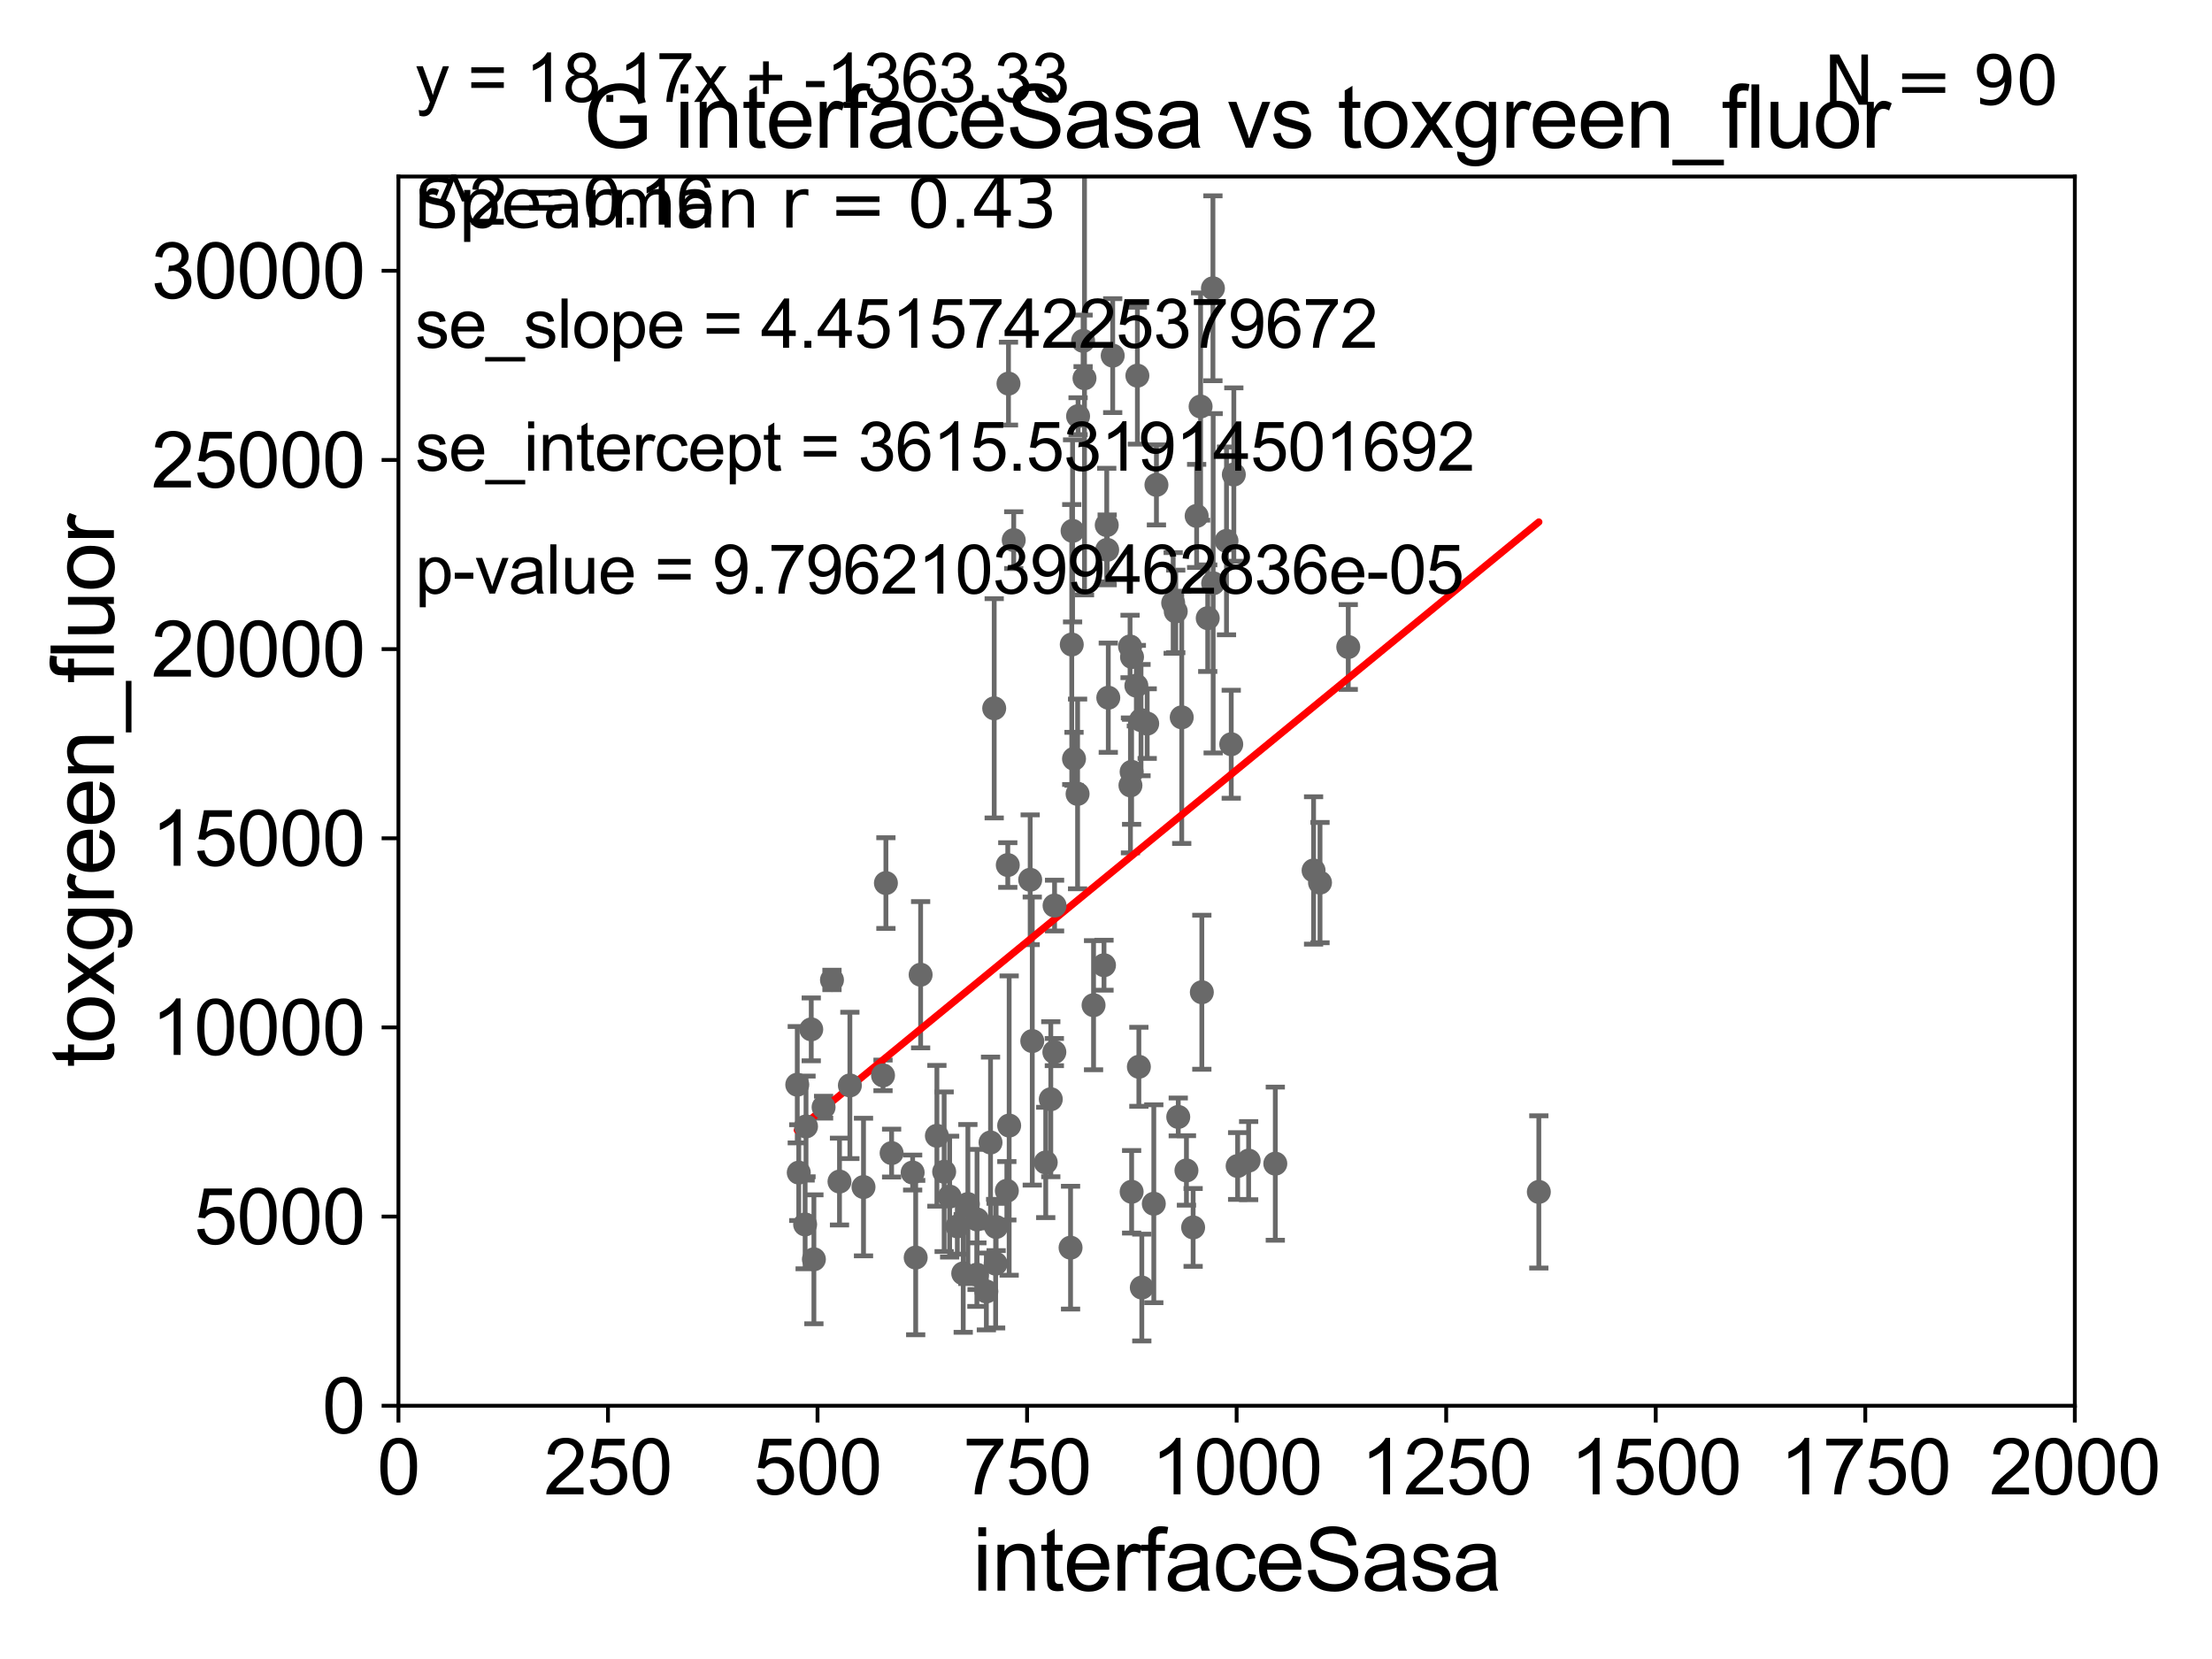 <?xml version="1.0" encoding="utf-8" standalone="no"?>
<!DOCTYPE svg PUBLIC "-//W3C//DTD SVG 1.1//EN"
  "http://www.w3.org/Graphics/SVG/1.1/DTD/svg11.dtd">
<svg xmlns:xlink="http://www.w3.org/1999/xlink" width="460.8pt" height="345.6pt" viewBox="0 0 460.8 345.6" xmlns="http://www.w3.org/2000/svg" version="1.1">
 <defs>
  <style type="text/css">*{stroke-linejoin: round; stroke-linecap: butt}</style>
 </defs>
 <g id="figure_1">
  <g id="patch_1">
   <path d="M 0 345.6 
L 460.8 345.6 
L 460.8 0 
L 0 0 
z
" style="fill: #ffffff"/>
  </g>
  <g id="axes_1">
   <g id="patch_2">
    <path d="M 83 292.84 
L 432.225 292.84 
L 432.225 36.775 
L 83 36.775 
z
" style="fill: #ffffff"/>
   </g>
   <g id="PathCollection_1">
    <defs>
     <path id="mb2a73d441a" d="M 0 1.118 
C 0.297 1.118 0.581 1 0.791 0.791 
C 1 0.581 1.118 0.297 1.118 0 
C 1.118 -0.297 1 -0.581 0.791 -0.791 
C 0.581 -1 0.297 -1.118 0 -1.118 
C -0.297 -1.118 -0.581 -1 -0.791 -0.791 
C -1 -0.581 -1.118 -0.297 -1.118 0 
C -1.118 0.297 -1 0.581 -0.791 0.791 
C -0.581 1 -0.297 1.118 0 1.118 
z
" style="stroke: #696969"/>
    </defs>
    <g clip-path="url(#pb7a1233fd6)">
     <use xlink:href="#mb2a73d441a" x="252.725" y="121.509" style="fill: #696969; stroke: #696969"/>
     <use xlink:href="#mb2a73d441a" x="173.315" y="204.143" style="fill: #696969; stroke: #696969"/>
     <use xlink:href="#mb2a73d441a" x="196.685" y="244.096" style="fill: #696969; stroke: #696969"/>
     <use xlink:href="#mb2a73d441a" x="203.504" y="265.53" style="fill: #696969; stroke: #696969"/>
     <use xlink:href="#mb2a73d441a" x="217.845" y="242.157" style="fill: #696969; stroke: #696969"/>
     <use xlink:href="#mb2a73d441a" x="195.173" y="236.609" style="fill: #696969; stroke: #696969"/>
     <use xlink:href="#mb2a73d441a" x="244.393" y="125.604" style="fill: #696969; stroke: #696969"/>
     <use xlink:href="#mb2a73d441a" x="199.43" y="255.473" style="fill: #696969; stroke: #696969"/>
     <use xlink:href="#mb2a73d441a" x="209.94" y="180.204" style="fill: #696969; stroke: #696969"/>
     <use xlink:href="#mb2a73d441a" x="207.511" y="255.603" style="fill: #696969; stroke: #696969"/>
     <use xlink:href="#mb2a73d441a" x="200.657" y="265.272" style="fill: #696969; stroke: #696969"/>
     <use xlink:href="#mb2a73d441a" x="207.41" y="263.244" style="fill: #696969; stroke: #696969"/>
     <use xlink:href="#mb2a73d441a" x="190.121" y="244.261" style="fill: #696969; stroke: #696969"/>
     <use xlink:href="#mb2a73d441a" x="209.744" y="248.062" style="fill: #696969; stroke: #696969"/>
     <use xlink:href="#mb2a73d441a" x="223.017" y="259.913" style="fill: #696969; stroke: #696969"/>
     <use xlink:href="#mb2a73d441a" x="184.551" y="183.96" style="fill: #696969; stroke: #696969"/>
     <use xlink:href="#mb2a73d441a" x="166.398" y="244.277" style="fill: #696969; stroke: #696969"/>
     <use xlink:href="#mb2a73d441a" x="250.364" y="206.701" style="fill: #696969; stroke: #696969"/>
     <use xlink:href="#mb2a73d441a" x="205.477" y="269.033" style="fill: #696969; stroke: #696969"/>
     <use xlink:href="#mb2a73d441a" x="248.55" y="255.698" style="fill: #696969; stroke: #696969"/>
     <use xlink:href="#mb2a73d441a" x="245.451" y="232.681" style="fill: #696969; stroke: #696969"/>
     <use xlink:href="#mb2a73d441a" x="230.645" y="114.543" style="fill: #696969; stroke: #696969"/>
     <use xlink:href="#mb2a73d441a" x="191.784" y="203.052" style="fill: #696969; stroke: #696969"/>
     <use xlink:href="#mb2a73d441a" x="206.346" y="238" style="fill: #696969; stroke: #696969"/>
     <use xlink:href="#mb2a73d441a" x="203.535" y="254.037" style="fill: #696969; stroke: #696969"/>
     <use xlink:href="#mb2a73d441a" x="265.669" y="242.412" style="fill: #696969; stroke: #696969"/>
     <use xlink:href="#mb2a73d441a" x="257.822" y="242.904" style="fill: #696969; stroke: #696969"/>
     <use xlink:href="#mb2a73d441a" x="230.876" y="145.346" style="fill: #696969; stroke: #696969"/>
     <use xlink:href="#mb2a73d441a" x="247.158" y="243.825" style="fill: #696969; stroke: #696969"/>
     <use xlink:href="#mb2a73d441a" x="223.439" y="110.59" style="fill: #696969; stroke: #696969"/>
     <use xlink:href="#mb2a73d441a" x="215.04" y="216.873" style="fill: #696969; stroke: #696969"/>
     <use xlink:href="#mb2a73d441a" x="240.359" y="250.762" style="fill: #696969; stroke: #696969"/>
     <use xlink:href="#mb2a73d441a" x="168.997" y="214.433" style="fill: #696969; stroke: #696969"/>
     <use xlink:href="#mb2a73d441a" x="166.086" y="225.965" style="fill: #696969; stroke: #696969"/>
     <use xlink:href="#mb2a73d441a" x="183.95" y="224.022" style="fill: #696969; stroke: #696969"/>
     <use xlink:href="#mb2a73d441a" x="179.885" y="247.285" style="fill: #696969; stroke: #696969"/>
     <use xlink:href="#mb2a73d441a" x="167.725" y="255.075" style="fill: #696969; stroke: #696969"/>
     <use xlink:href="#mb2a73d441a" x="174.883" y="246.141" style="fill: #696969; stroke: #696969"/>
     <use xlink:href="#mb2a73d441a" x="169.55" y="262.332" style="fill: #696969; stroke: #696969"/>
     <use xlink:href="#mb2a73d441a" x="167.909" y="234.659" style="fill: #696969; stroke: #696969"/>
     <use xlink:href="#mb2a73d441a" x="171.569" y="230.647" style="fill: #696969; stroke: #696969"/>
     <use xlink:href="#mb2a73d441a" x="190.755" y="261.975" style="fill: #696969; stroke: #696969"/>
     <use xlink:href="#mb2a73d441a" x="201.628" y="250.824" style="fill: #696969; stroke: #696969"/>
     <use xlink:href="#mb2a73d441a" x="197.827" y="249.277" style="fill: #696969; stroke: #696969"/>
     <use xlink:href="#mb2a73d441a" x="185.74" y="240.209" style="fill: #696969; stroke: #696969"/>
     <use xlink:href="#mb2a73d441a" x="177.046" y="226.114" style="fill: #696969; stroke: #696969"/>
     <use xlink:href="#mb2a73d441a" x="280.866" y="134.787" style="fill: #696969; stroke: #696969"/>
     <use xlink:href="#mb2a73d441a" x="235.739" y="248.27" style="fill: #696969; stroke: #696969"/>
     <use xlink:href="#mb2a73d441a" x="235.735" y="160.788" style="fill: #696969; stroke: #696969"/>
     <use xlink:href="#mb2a73d441a" x="237.247" y="222.232" style="fill: #696969; stroke: #696969"/>
     <use xlink:href="#mb2a73d441a" x="210.226" y="234.475" style="fill: #696969; stroke: #696969"/>
     <use xlink:href="#mb2a73d441a" x="235.821" y="136.865" style="fill: #696969; stroke: #696969"/>
     <use xlink:href="#mb2a73d441a" x="236.938" y="78.259" style="fill: #696969; stroke: #696969"/>
     <use xlink:href="#mb2a73d441a" x="230.555" y="109.389" style="fill: #696969; stroke: #696969"/>
     <use xlink:href="#mb2a73d441a" x="250.106" y="84.686" style="fill: #696969; stroke: #696969"/>
     <use xlink:href="#mb2a73d441a" x="237.693" y="150.011" style="fill: #696969; stroke: #696969"/>
     <use xlink:href="#mb2a73d441a" x="219.685" y="188.648" style="fill: #696969; stroke: #696969"/>
     <use xlink:href="#mb2a73d441a" x="244.929" y="127.368" style="fill: #696969; stroke: #696969"/>
     <use xlink:href="#mb2a73d441a" x="223.268" y="134.265" style="fill: #696969; stroke: #696969"/>
     <use xlink:href="#mb2a73d441a" x="246.177" y="149.433" style="fill: #696969; stroke: #696969"/>
     <use xlink:href="#mb2a73d441a" x="214.605" y="183.272" style="fill: #696969; stroke: #696969"/>
     <use xlink:href="#mb2a73d441a" x="235.411" y="134.669" style="fill: #696969; stroke: #696969"/>
     <use xlink:href="#mb2a73d441a" x="256.49" y="155.039" style="fill: #696969; stroke: #696969"/>
     <use xlink:href="#mb2a73d441a" x="249.283" y="107.477" style="fill: #696969; stroke: #696969"/>
     <use xlink:href="#mb2a73d441a" x="238.983" y="150.741" style="fill: #696969; stroke: #696969"/>
     <use xlink:href="#mb2a73d441a" x="252.676" y="60.054" style="fill: #696969; stroke: #696969"/>
     <use xlink:href="#mb2a73d441a" x="257.029" y="98.854" style="fill: #696969; stroke: #696969"/>
     <use xlink:href="#mb2a73d441a" x="240.907" y="101.009" style="fill: #696969; stroke: #696969"/>
     <use xlink:href="#mb2a73d441a" x="251.592" y="128.779" style="fill: #696969; stroke: #696969"/>
     <use xlink:href="#mb2a73d441a" x="225.63" y="71.003" style="fill: #696969; stroke: #696969"/>
     <use xlink:href="#mb2a73d441a" x="231.796" y="74.086" style="fill: #696969; stroke: #696969"/>
     <use xlink:href="#mb2a73d441a" x="260.116" y="241.779" style="fill: #696969; stroke: #696969"/>
     <use xlink:href="#mb2a73d441a" x="227.808" y="209.4" style="fill: #696969; stroke: #696969"/>
     <use xlink:href="#mb2a73d441a" x="274.983" y="183.863" style="fill: #696969; stroke: #696969"/>
     <use xlink:href="#mb2a73d441a" x="210.085" y="79.913" style="fill: #696969; stroke: #696969"/>
     <use xlink:href="#mb2a73d441a" x="235.493" y="163.613" style="fill: #696969; stroke: #696969"/>
     <use xlink:href="#mb2a73d441a" x="207.111" y="147.554" style="fill: #696969; stroke: #696969"/>
     <use xlink:href="#mb2a73d441a" x="236.724" y="142.84" style="fill: #696969; stroke: #696969"/>
     <use xlink:href="#mb2a73d441a" x="211.178" y="112.516" style="fill: #696969; stroke: #696969"/>
     <use xlink:href="#mb2a73d441a" x="273.642" y="181.333" style="fill: #696969; stroke: #696969"/>
     <use xlink:href="#mb2a73d441a" x="255.503" y="112.679" style="fill: #696969; stroke: #696969"/>
     <use xlink:href="#mb2a73d441a" x="320.567" y="248.297" style="fill: #696969; stroke: #696969"/>
     <use xlink:href="#mb2a73d441a" x="225.922" y="78.794" style="fill: #696969; stroke: #696969"/>
     <use xlink:href="#mb2a73d441a" x="223.738" y="158.076" style="fill: #696969; stroke: #696969"/>
     <use xlink:href="#mb2a73d441a" x="219.641" y="219.168" style="fill: #696969; stroke: #696969"/>
     <use xlink:href="#mb2a73d441a" x="224.583" y="86.698" style="fill: #696969; stroke: #696969"/>
     <use xlink:href="#mb2a73d441a" x="224.48" y="165.387" style="fill: #696969; stroke: #696969"/>
     <use xlink:href="#mb2a73d441a" x="237.86" y="268.22" style="fill: #696969; stroke: #696969"/>
     <use xlink:href="#mb2a73d441a" x="218.899" y="228.989" style="fill: #696969; stroke: #696969"/>
     <use xlink:href="#mb2a73d441a" x="229.984" y="201.071" style="fill: #696969; stroke: #696969"/>
    </g>
   </g>
   <g id="matplotlib.axis_1">
    <g id="xtick_1">
     <g id="line2d_1">
      <defs>
       <path id="mb7a6d862fe" d="M 0 0 
L 0 3.5 
" style="stroke: #000000; stroke-width: 0.8"/>
      </defs>
      <g>
       <use xlink:href="#mb7a6d862fe" x="83" y="292.84" style="stroke: #000000; stroke-width: 0.8"/>
      </g>
     </g>
     <g id="text_1">
      <!-- 0 -->
      <g transform="translate(78.551 311.293)scale(0.16 -0.16)">
       <defs>
        <path id="ArialMT-30" d="M 266 2259 
Q 266 3072 433 3567 
Q 600 4063 929 4331 
Q 1259 4600 1759 4600 
Q 2128 4600 2406 4451 
Q 2684 4303 2865 4023 
Q 3047 3744 3150 3342 
Q 3253 2941 3253 2259 
Q 3253 1453 3087 958 
Q 2922 463 2592 192 
Q 2263 -78 1759 -78 
Q 1097 -78 719 397 
Q 266 969 266 2259 
z
M 844 2259 
Q 844 1131 1108 757 
Q 1372 384 1759 384 
Q 2147 384 2411 759 
Q 2675 1134 2675 2259 
Q 2675 3391 2411 3762 
Q 2147 4134 1753 4134 
Q 1366 4134 1134 3806 
Q 844 3388 844 2259 
z
" transform="scale(0.016)"/>
       </defs>
       <use xlink:href="#ArialMT-30"/>
      </g>
     </g>
    </g>
    <g id="xtick_2">
     <g id="line2d_2">
      <g>
       <use xlink:href="#mb7a6d862fe" x="126.653" y="292.84" style="stroke: #000000; stroke-width: 0.8"/>
      </g>
     </g>
     <g id="text_2">
      <!-- 250 -->
      <g transform="translate(113.307 311.293)scale(0.16 -0.16)">
       <defs>
        <path id="ArialMT-32" d="M 3222 541 
L 3222 0 
L 194 0 
Q 188 203 259 391 
Q 375 700 629 1000 
Q 884 1300 1366 1694 
Q 2113 2306 2375 2664 
Q 2638 3022 2638 3341 
Q 2638 3675 2398 3904 
Q 2159 4134 1775 4134 
Q 1369 4134 1125 3890 
Q 881 3647 878 3216 
L 300 3275 
Q 359 3922 746 4261 
Q 1134 4600 1788 4600 
Q 2447 4600 2831 4234 
Q 3216 3869 3216 3328 
Q 3216 3053 3103 2787 
Q 2991 2522 2730 2228 
Q 2469 1934 1863 1422 
Q 1356 997 1212 845 
Q 1069 694 975 541 
L 3222 541 
z
" transform="scale(0.016)"/>
        <path id="ArialMT-35" d="M 266 1200 
L 856 1250 
Q 922 819 1161 601 
Q 1400 384 1738 384 
Q 2144 384 2425 690 
Q 2706 997 2706 1503 
Q 2706 1984 2436 2262 
Q 2166 2541 1728 2541 
Q 1456 2541 1237 2417 
Q 1019 2294 894 2097 
L 366 2166 
L 809 4519 
L 3088 4519 
L 3088 3981 
L 1259 3981 
L 1013 2750 
Q 1425 3038 1878 3038 
Q 2478 3038 2890 2622 
Q 3303 2206 3303 1553 
Q 3303 931 2941 478 
Q 2500 -78 1738 -78 
Q 1113 -78 717 272 
Q 322 622 266 1200 
z
" transform="scale(0.016)"/>
       </defs>
       <use xlink:href="#ArialMT-32"/>
       <use xlink:href="#ArialMT-35" x="55.615"/>
       <use xlink:href="#ArialMT-30" x="111.23"/>
      </g>
     </g>
    </g>
    <g id="xtick_3">
     <g id="line2d_3">
      <g>
       <use xlink:href="#mb7a6d862fe" x="170.306" y="292.84" style="stroke: #000000; stroke-width: 0.8"/>
      </g>
     </g>
     <g id="text_3">
      <!-- 500 -->
      <g transform="translate(156.96 311.293)scale(0.16 -0.16)">
       <use xlink:href="#ArialMT-35"/>
       <use xlink:href="#ArialMT-30" x="55.615"/>
       <use xlink:href="#ArialMT-30" x="111.23"/>
      </g>
     </g>
    </g>
    <g id="xtick_4">
     <g id="line2d_4">
      <g>
       <use xlink:href="#mb7a6d862fe" x="213.959" y="292.84" style="stroke: #000000; stroke-width: 0.8"/>
      </g>
     </g>
     <g id="text_4">
      <!-- 750 -->
      <g transform="translate(200.613 311.293)scale(0.16 -0.16)">
       <defs>
        <path id="ArialMT-37" d="M 303 3981 
L 303 4522 
L 3269 4522 
L 3269 4084 
Q 2831 3619 2401 2847 
Q 1972 2075 1738 1259 
Q 1569 684 1522 0 
L 944 0 
Q 953 541 1156 1306 
Q 1359 2072 1739 2783 
Q 2119 3494 2547 3981 
L 303 3981 
z
" transform="scale(0.016)"/>
       </defs>
       <use xlink:href="#ArialMT-37"/>
       <use xlink:href="#ArialMT-35" x="55.615"/>
       <use xlink:href="#ArialMT-30" x="111.23"/>
      </g>
     </g>
    </g>
    <g id="xtick_5">
     <g id="line2d_5">
      <g>
       <use xlink:href="#mb7a6d862fe" x="257.613" y="292.84" style="stroke: #000000; stroke-width: 0.8"/>
      </g>
     </g>
     <g id="text_5">
      <!-- 1000 -->
      <g transform="translate(239.817 311.293)scale(0.16 -0.16)">
       <defs>
        <path id="ArialMT-31" d="M 2384 0 
L 1822 0 
L 1822 3584 
Q 1619 3391 1289 3197 
Q 959 3003 697 2906 
L 697 3450 
Q 1169 3672 1522 3987 
Q 1875 4303 2022 4600 
L 2384 4600 
L 2384 0 
z
" transform="scale(0.016)"/>
       </defs>
       <use xlink:href="#ArialMT-31"/>
       <use xlink:href="#ArialMT-30" x="55.615"/>
       <use xlink:href="#ArialMT-30" x="111.23"/>
       <use xlink:href="#ArialMT-30" x="166.846"/>
      </g>
     </g>
    </g>
    <g id="xtick_6">
     <g id="line2d_6">
      <g>
       <use xlink:href="#mb7a6d862fe" x="301.266" y="292.84" style="stroke: #000000; stroke-width: 0.8"/>
      </g>
     </g>
     <g id="text_6">
      <!-- 1250 -->
      <g transform="translate(283.471 311.293)scale(0.16 -0.16)">
       <use xlink:href="#ArialMT-31"/>
       <use xlink:href="#ArialMT-32" x="55.615"/>
       <use xlink:href="#ArialMT-35" x="111.23"/>
       <use xlink:href="#ArialMT-30" x="166.846"/>
      </g>
     </g>
    </g>
    <g id="xtick_7">
     <g id="line2d_7">
      <g>
       <use xlink:href="#mb7a6d862fe" x="344.919" y="292.84" style="stroke: #000000; stroke-width: 0.8"/>
      </g>
     </g>
     <g id="text_7">
      <!-- 1500 -->
      <g transform="translate(327.124 311.293)scale(0.16 -0.16)">
       <use xlink:href="#ArialMT-31"/>
       <use xlink:href="#ArialMT-35" x="55.615"/>
       <use xlink:href="#ArialMT-30" x="111.23"/>
       <use xlink:href="#ArialMT-30" x="166.846"/>
      </g>
     </g>
    </g>
    <g id="xtick_8">
     <g id="line2d_8">
      <g>
       <use xlink:href="#mb7a6d862fe" x="388.572" y="292.84" style="stroke: #000000; stroke-width: 0.8"/>
      </g>
     </g>
     <g id="text_8">
      <!-- 1750 -->
      <g transform="translate(370.777 311.293)scale(0.16 -0.16)">
       <use xlink:href="#ArialMT-31"/>
       <use xlink:href="#ArialMT-37" x="55.615"/>
       <use xlink:href="#ArialMT-35" x="111.23"/>
       <use xlink:href="#ArialMT-30" x="166.846"/>
      </g>
     </g>
    </g>
    <g id="xtick_9">
     <g id="line2d_9">
      <g>
       <use xlink:href="#mb7a6d862fe" x="432.225" y="292.84" style="stroke: #000000; stroke-width: 0.8"/>
      </g>
     </g>
     <g id="text_9">
      <!-- 2000 -->
      <g transform="translate(414.43 311.293)scale(0.16 -0.16)">
       <use xlink:href="#ArialMT-32"/>
       <use xlink:href="#ArialMT-30" x="55.615"/>
       <use xlink:href="#ArialMT-30" x="111.23"/>
       <use xlink:href="#ArialMT-30" x="166.846"/>
      </g>
     </g>
    </g>
    <g id="text_10">
     <!-- interfaceSasa -->
     <g transform="translate(202.583 331.357)scale(0.18 -0.18)">
      <defs>
       <path id="ArialMT-69" d="M 425 3934 
L 425 4581 
L 988 4581 
L 988 3934 
L 425 3934 
z
M 425 0 
L 425 3319 
L 988 3319 
L 988 0 
L 425 0 
z
" transform="scale(0.016)"/>
       <path id="ArialMT-6e" d="M 422 0 
L 422 3319 
L 928 3319 
L 928 2847 
Q 1294 3394 1984 3394 
Q 2284 3394 2536 3286 
Q 2788 3178 2913 3003 
Q 3038 2828 3088 2588 
Q 3119 2431 3119 2041 
L 3119 0 
L 2556 0 
L 2556 2019 
Q 2556 2363 2490 2533 
Q 2425 2703 2258 2804 
Q 2091 2906 1866 2906 
Q 1506 2906 1245 2678 
Q 984 2450 984 1813 
L 984 0 
L 422 0 
z
" transform="scale(0.016)"/>
       <path id="ArialMT-74" d="M 1650 503 
L 1731 6 
Q 1494 -44 1306 -44 
Q 1000 -44 831 53 
Q 663 150 594 308 
Q 525 466 525 972 
L 525 2881 
L 113 2881 
L 113 3319 
L 525 3319 
L 525 4141 
L 1084 4478 
L 1084 3319 
L 1650 3319 
L 1650 2881 
L 1084 2881 
L 1084 941 
Q 1084 700 1114 631 
Q 1144 563 1211 522 
Q 1278 481 1403 481 
Q 1497 481 1650 503 
z
" transform="scale(0.016)"/>
       <path id="ArialMT-65" d="M 2694 1069 
L 3275 997 
Q 3138 488 2766 206 
Q 2394 -75 1816 -75 
Q 1088 -75 661 373 
Q 234 822 234 1631 
Q 234 2469 665 2931 
Q 1097 3394 1784 3394 
Q 2450 3394 2872 2941 
Q 3294 2488 3294 1666 
Q 3294 1616 3291 1516 
L 816 1516 
Q 847 969 1125 678 
Q 1403 388 1819 388 
Q 2128 388 2347 550 
Q 2566 713 2694 1069 
z
M 847 1978 
L 2700 1978 
Q 2663 2397 2488 2606 
Q 2219 2931 1791 2931 
Q 1403 2931 1139 2672 
Q 875 2413 847 1978 
z
" transform="scale(0.016)"/>
       <path id="ArialMT-72" d="M 416 0 
L 416 3319 
L 922 3319 
L 922 2816 
Q 1116 3169 1280 3281 
Q 1444 3394 1641 3394 
Q 1925 3394 2219 3213 
L 2025 2691 
Q 1819 2813 1613 2813 
Q 1428 2813 1281 2702 
Q 1134 2591 1072 2394 
Q 978 2094 978 1738 
L 978 0 
L 416 0 
z
" transform="scale(0.016)"/>
       <path id="ArialMT-66" d="M 556 0 
L 556 2881 
L 59 2881 
L 59 3319 
L 556 3319 
L 556 3672 
Q 556 4006 616 4169 
Q 697 4388 901 4523 
Q 1106 4659 1475 4659 
Q 1713 4659 2000 4603 
L 1916 4113 
Q 1741 4144 1584 4144 
Q 1328 4144 1222 4034 
Q 1116 3925 1116 3625 
L 1116 3319 
L 1763 3319 
L 1763 2881 
L 1116 2881 
L 1116 0 
L 556 0 
z
" transform="scale(0.016)"/>
       <path id="ArialMT-61" d="M 2588 409 
Q 2275 144 1986 34 
Q 1697 -75 1366 -75 
Q 819 -75 525 192 
Q 231 459 231 875 
Q 231 1119 342 1320 
Q 453 1522 633 1644 
Q 813 1766 1038 1828 
Q 1203 1872 1538 1913 
Q 2219 1994 2541 2106 
Q 2544 2222 2544 2253 
Q 2544 2597 2384 2738 
Q 2169 2928 1744 2928 
Q 1347 2928 1158 2789 
Q 969 2650 878 2297 
L 328 2372 
Q 403 2725 575 2942 
Q 747 3159 1072 3276 
Q 1397 3394 1825 3394 
Q 2250 3394 2515 3294 
Q 2781 3194 2906 3042 
Q 3031 2891 3081 2659 
Q 3109 2516 3109 2141 
L 3109 1391 
Q 3109 606 3145 398 
Q 3181 191 3288 0 
L 2700 0 
Q 2613 175 2588 409 
z
M 2541 1666 
Q 2234 1541 1622 1453 
Q 1275 1403 1131 1340 
Q 988 1278 909 1158 
Q 831 1038 831 891 
Q 831 666 1001 516 
Q 1172 366 1500 366 
Q 1825 366 2078 508 
Q 2331 650 2450 897 
Q 2541 1088 2541 1459 
L 2541 1666 
z
" transform="scale(0.016)"/>
       <path id="ArialMT-63" d="M 2588 1216 
L 3141 1144 
Q 3050 572 2676 248 
Q 2303 -75 1759 -75 
Q 1078 -75 664 370 
Q 250 816 250 1647 
Q 250 2184 428 2587 
Q 606 2991 970 3192 
Q 1334 3394 1763 3394 
Q 2303 3394 2647 3120 
Q 2991 2847 3088 2344 
L 2541 2259 
Q 2463 2594 2264 2762 
Q 2066 2931 1784 2931 
Q 1359 2931 1093 2626 
Q 828 2322 828 1663 
Q 828 994 1084 691 
Q 1341 388 1753 388 
Q 2084 388 2306 591 
Q 2528 794 2588 1216 
z
" transform="scale(0.016)"/>
       <path id="ArialMT-53" d="M 288 1472 
L 859 1522 
Q 900 1178 1048 958 
Q 1197 738 1509 602 
Q 1822 466 2213 466 
Q 2559 466 2825 569 
Q 3091 672 3220 851 
Q 3350 1031 3350 1244 
Q 3350 1459 3225 1620 
Q 3100 1781 2813 1891 
Q 2628 1963 1997 2114 
Q 1366 2266 1113 2400 
Q 784 2572 623 2826 
Q 463 3081 463 3397 
Q 463 3744 659 4045 
Q 856 4347 1234 4503 
Q 1613 4659 2075 4659 
Q 2584 4659 2973 4495 
Q 3363 4331 3572 4012 
Q 3781 3694 3797 3291 
L 3216 3247 
Q 3169 3681 2898 3903 
Q 2628 4125 2100 4125 
Q 1550 4125 1298 3923 
Q 1047 3722 1047 3438 
Q 1047 3191 1225 3031 
Q 1400 2872 2139 2705 
Q 2878 2538 3153 2413 
Q 3553 2228 3743 1945 
Q 3934 1663 3934 1294 
Q 3934 928 3725 604 
Q 3516 281 3123 101 
Q 2731 -78 2241 -78 
Q 1619 -78 1198 103 
Q 778 284 539 648 
Q 300 1013 288 1472 
z
" transform="scale(0.016)"/>
       <path id="ArialMT-73" d="M 197 991 
L 753 1078 
Q 800 744 1014 566 
Q 1228 388 1613 388 
Q 2000 388 2187 545 
Q 2375 703 2375 916 
Q 2375 1106 2209 1216 
Q 2094 1291 1634 1406 
Q 1016 1563 777 1677 
Q 538 1791 414 1992 
Q 291 2194 291 2438 
Q 291 2659 392 2848 
Q 494 3038 669 3163 
Q 800 3259 1026 3326 
Q 1253 3394 1513 3394 
Q 1903 3394 2198 3281 
Q 2494 3169 2634 2976 
Q 2775 2784 2828 2463 
L 2278 2388 
Q 2241 2644 2061 2787 
Q 1881 2931 1553 2931 
Q 1166 2931 1000 2803 
Q 834 2675 834 2503 
Q 834 2394 903 2306 
Q 972 2216 1119 2156 
Q 1203 2125 1616 2013 
Q 2213 1853 2448 1751 
Q 2684 1650 2818 1456 
Q 2953 1263 2953 975 
Q 2953 694 2789 445 
Q 2625 197 2315 61 
Q 2006 -75 1616 -75 
Q 969 -75 630 194 
Q 291 463 197 991 
z
" transform="scale(0.016)"/>
      </defs>
      <use xlink:href="#ArialMT-69"/>
      <use xlink:href="#ArialMT-6e" x="22.217"/>
      <use xlink:href="#ArialMT-74" x="77.832"/>
      <use xlink:href="#ArialMT-65" x="105.615"/>
      <use xlink:href="#ArialMT-72" x="161.23"/>
      <use xlink:href="#ArialMT-66" x="194.531"/>
      <use xlink:href="#ArialMT-61" x="222.314"/>
      <use xlink:href="#ArialMT-63" x="277.93"/>
      <use xlink:href="#ArialMT-65" x="327.93"/>
      <use xlink:href="#ArialMT-53" x="383.545"/>
      <use xlink:href="#ArialMT-61" x="450.244"/>
      <use xlink:href="#ArialMT-73" x="505.859"/>
      <use xlink:href="#ArialMT-61" x="555.859"/>
     </g>
    </g>
   </g>
   <g id="matplotlib.axis_2">
    <g id="ytick_1">
     <g id="line2d_10">
      <defs>
       <path id="mbc7f0b21a4" d="M 0 0 
L -3.5 0 
" style="stroke: #000000; stroke-width: 0.8"/>
      </defs>
      <g>
       <use xlink:href="#mbc7f0b21a4" x="83" y="292.84" style="stroke: #000000; stroke-width: 0.8"/>
      </g>
     </g>
     <g id="text_11">
      <!-- 0 -->
      <g transform="translate(67.103 298.566)scale(0.16 -0.16)">
       <use xlink:href="#ArialMT-30"/>
      </g>
     </g>
    </g>
    <g id="ytick_2">
     <g id="line2d_11">
      <g>
       <use xlink:href="#mbc7f0b21a4" x="83" y="253.435" style="stroke: #000000; stroke-width: 0.8"/>
      </g>
     </g>
     <g id="text_12">
      <!-- 5000 -->
      <g transform="translate(40.41 259.162)scale(0.16 -0.16)">
       <use xlink:href="#ArialMT-35"/>
       <use xlink:href="#ArialMT-30" x="55.615"/>
       <use xlink:href="#ArialMT-30" x="111.23"/>
       <use xlink:href="#ArialMT-30" x="166.846"/>
      </g>
     </g>
    </g>
    <g id="ytick_3">
     <g id="line2d_12">
      <g>
       <use xlink:href="#mbc7f0b21a4" x="83" y="214.031" style="stroke: #000000; stroke-width: 0.8"/>
      </g>
     </g>
     <g id="text_13">
      <!-- 10000 -->
      <g transform="translate(31.512 219.757)scale(0.16 -0.16)">
       <use xlink:href="#ArialMT-31"/>
       <use xlink:href="#ArialMT-30" x="55.615"/>
       <use xlink:href="#ArialMT-30" x="111.23"/>
       <use xlink:href="#ArialMT-30" x="166.846"/>
       <use xlink:href="#ArialMT-30" x="222.461"/>
      </g>
     </g>
    </g>
    <g id="ytick_4">
     <g id="line2d_13">
      <g>
       <use xlink:href="#mbc7f0b21a4" x="83" y="174.626" style="stroke: #000000; stroke-width: 0.8"/>
      </g>
     </g>
     <g id="text_14">
      <!-- 15000 -->
      <g transform="translate(31.512 180.352)scale(0.16 -0.16)">
       <use xlink:href="#ArialMT-31"/>
       <use xlink:href="#ArialMT-35" x="55.615"/>
       <use xlink:href="#ArialMT-30" x="111.23"/>
       <use xlink:href="#ArialMT-30" x="166.846"/>
       <use xlink:href="#ArialMT-30" x="222.461"/>
      </g>
     </g>
    </g>
    <g id="ytick_5">
     <g id="line2d_14">
      <g>
       <use xlink:href="#mbc7f0b21a4" x="83" y="135.221" style="stroke: #000000; stroke-width: 0.8"/>
      </g>
     </g>
     <g id="text_15">
      <!-- 20000 -->
      <g transform="translate(31.512 140.948)scale(0.16 -0.16)">
       <use xlink:href="#ArialMT-32"/>
       <use xlink:href="#ArialMT-30" x="55.615"/>
       <use xlink:href="#ArialMT-30" x="111.23"/>
       <use xlink:href="#ArialMT-30" x="166.846"/>
       <use xlink:href="#ArialMT-30" x="222.461"/>
      </g>
     </g>
    </g>
    <g id="ytick_6">
     <g id="line2d_15">
      <g>
       <use xlink:href="#mbc7f0b21a4" x="83" y="95.817" style="stroke: #000000; stroke-width: 0.8"/>
      </g>
     </g>
     <g id="text_16">
      <!-- 25000 -->
      <g transform="translate(31.512 101.543)scale(0.16 -0.16)">
       <use xlink:href="#ArialMT-32"/>
       <use xlink:href="#ArialMT-35" x="55.615"/>
       <use xlink:href="#ArialMT-30" x="111.23"/>
       <use xlink:href="#ArialMT-30" x="166.846"/>
       <use xlink:href="#ArialMT-30" x="222.461"/>
      </g>
     </g>
    </g>
    <g id="ytick_7">
     <g id="line2d_16">
      <g>
       <use xlink:href="#mbc7f0b21a4" x="83" y="56.412" style="stroke: #000000; stroke-width: 0.8"/>
      </g>
     </g>
     <g id="text_17">
      <!-- 30000 -->
      <g transform="translate(31.512 62.138)scale(0.16 -0.16)">
       <defs>
        <path id="ArialMT-33" d="M 269 1209 
L 831 1284 
Q 928 806 1161 595 
Q 1394 384 1728 384 
Q 2125 384 2398 659 
Q 2672 934 2672 1341 
Q 2672 1728 2419 1979 
Q 2166 2231 1775 2231 
Q 1616 2231 1378 2169 
L 1441 2663 
Q 1497 2656 1531 2656 
Q 1891 2656 2178 2843 
Q 2466 3031 2466 3422 
Q 2466 3731 2256 3934 
Q 2047 4138 1716 4138 
Q 1388 4138 1169 3931 
Q 950 3725 888 3313 
L 325 3413 
Q 428 3978 793 4289 
Q 1159 4600 1703 4600 
Q 2078 4600 2393 4439 
Q 2709 4278 2876 4000 
Q 3044 3722 3044 3409 
Q 3044 3113 2884 2869 
Q 2725 2625 2413 2481 
Q 2819 2388 3044 2092 
Q 3269 1797 3269 1353 
Q 3269 753 2831 336 
Q 2394 -81 1725 -81 
Q 1122 -81 723 278 
Q 325 638 269 1209 
z
" transform="scale(0.016)"/>
       </defs>
       <use xlink:href="#ArialMT-33"/>
       <use xlink:href="#ArialMT-30" x="55.615"/>
       <use xlink:href="#ArialMT-30" x="111.23"/>
       <use xlink:href="#ArialMT-30" x="166.846"/>
       <use xlink:href="#ArialMT-30" x="222.461"/>
      </g>
     </g>
    </g>
    <g id="text_18">
     <!-- toxgreen_fluor -->
     <g transform="translate(23.724 222.34)rotate(-90)scale(0.18 -0.18)">
      <defs>
       <path id="ArialMT-6f" d="M 213 1659 
Q 213 2581 725 3025 
Q 1153 3394 1769 3394 
Q 2453 3394 2887 2945 
Q 3322 2497 3322 1706 
Q 3322 1066 3130 698 
Q 2938 331 2570 128 
Q 2203 -75 1769 -75 
Q 1072 -75 642 372 
Q 213 819 213 1659 
z
M 791 1659 
Q 791 1022 1069 705 
Q 1347 388 1769 388 
Q 2188 388 2466 706 
Q 2744 1025 2744 1678 
Q 2744 2294 2464 2611 
Q 2184 2928 1769 2928 
Q 1347 2928 1069 2612 
Q 791 2297 791 1659 
z
" transform="scale(0.016)"/>
       <path id="ArialMT-78" d="M 47 0 
L 1259 1725 
L 138 3319 
L 841 3319 
L 1350 2541 
Q 1494 2319 1581 2169 
Q 1719 2375 1834 2534 
L 2394 3319 
L 3066 3319 
L 1919 1756 
L 3153 0 
L 2463 0 
L 1781 1031 
L 1600 1309 
L 728 0 
L 47 0 
z
" transform="scale(0.016)"/>
       <path id="ArialMT-67" d="M 319 -275 
L 866 -356 
Q 900 -609 1056 -725 
Q 1266 -881 1628 -881 
Q 2019 -881 2231 -725 
Q 2444 -569 2519 -288 
Q 2563 -116 2559 434 
Q 2191 0 1641 0 
Q 956 0 581 494 
Q 206 988 206 1678 
Q 206 2153 378 2554 
Q 550 2956 876 3175 
Q 1203 3394 1644 3394 
Q 2231 3394 2613 2919 
L 2613 3319 
L 3131 3319 
L 3131 450 
Q 3131 -325 2973 -648 
Q 2816 -972 2473 -1159 
Q 2131 -1347 1631 -1347 
Q 1038 -1347 672 -1080 
Q 306 -813 319 -275 
z
M 784 1719 
Q 784 1066 1043 766 
Q 1303 466 1694 466 
Q 2081 466 2343 764 
Q 2606 1063 2606 1700 
Q 2606 2309 2336 2618 
Q 2066 2928 1684 2928 
Q 1309 2928 1046 2623 
Q 784 2319 784 1719 
z
" transform="scale(0.016)"/>
       <path id="ArialMT-5f" d="M -97 -1272 
L -97 -866 
L 3631 -866 
L 3631 -1272 
L -97 -1272 
z
" transform="scale(0.016)"/>
       <path id="ArialMT-6c" d="M 409 0 
L 409 4581 
L 972 4581 
L 972 0 
L 409 0 
z
" transform="scale(0.016)"/>
       <path id="ArialMT-75" d="M 2597 0 
L 2597 488 
Q 2209 -75 1544 -75 
Q 1250 -75 995 37 
Q 741 150 617 320 
Q 494 491 444 738 
Q 409 903 409 1263 
L 409 3319 
L 972 3319 
L 972 1478 
Q 972 1038 1006 884 
Q 1059 663 1231 536 
Q 1403 409 1656 409 
Q 1909 409 2131 539 
Q 2353 669 2445 892 
Q 2538 1116 2538 1541 
L 2538 3319 
L 3100 3319 
L 3100 0 
L 2597 0 
z
" transform="scale(0.016)"/>
      </defs>
      <use xlink:href="#ArialMT-74"/>
      <use xlink:href="#ArialMT-6f" x="27.783"/>
      <use xlink:href="#ArialMT-78" x="83.398"/>
      <use xlink:href="#ArialMT-67" x="133.398"/>
      <use xlink:href="#ArialMT-72" x="189.014"/>
      <use xlink:href="#ArialMT-65" x="222.314"/>
      <use xlink:href="#ArialMT-65" x="277.93"/>
      <use xlink:href="#ArialMT-6e" x="333.545"/>
      <use xlink:href="#ArialMT-5f" x="389.16"/>
      <use xlink:href="#ArialMT-66" x="444.775"/>
      <use xlink:href="#ArialMT-6c" x="472.559"/>
      <use xlink:href="#ArialMT-75" x="494.775"/>
      <use xlink:href="#ArialMT-6f" x="550.391"/>
      <use xlink:href="#ArialMT-72" x="606.006"/>
     </g>
    </g>
   </g>
   <g id="LineCollection_1">
    <path d="M 252.725 156.853 
L 252.725 86.165 
" clip-path="url(#pb7a1233fd6)" style="fill: none; stroke: #696969"/>
    <path d="M 173.315 206.174 
L 173.315 202.111 
" clip-path="url(#pb7a1233fd6)" style="fill: none; stroke: #696969"/>
    <path d="M 196.685 260.72 
L 196.685 227.471 
" clip-path="url(#pb7a1233fd6)" style="fill: none; stroke: #696969"/>
    <path d="M 203.504 272.148 
L 203.504 258.911 
" clip-path="url(#pb7a1233fd6)" style="fill: none; stroke: #696969"/>
    <path d="M 217.845 253.647 
L 217.845 230.666 
" clip-path="url(#pb7a1233fd6)" style="fill: none; stroke: #696969"/>
    <path d="M 195.173 251.274 
L 195.173 221.944 
" clip-path="url(#pb7a1233fd6)" style="fill: none; stroke: #696969"/>
    <path d="M 244.393 136.09 
L 244.393 115.117 
" clip-path="url(#pb7a1233fd6)" style="fill: none; stroke: #696969"/>
    <path d="M 199.43 261.269 
L 199.43 249.676 
" clip-path="url(#pb7a1233fd6)" style="fill: none; stroke: #696969"/>
    <path d="M 209.94 184.856 
L 209.94 175.551 
" clip-path="url(#pb7a1233fd6)" style="fill: none; stroke: #696969"/>
    <path d="M 207.511 260.527 
L 207.511 250.679 
" clip-path="url(#pb7a1233fd6)" style="fill: none; stroke: #696969"/>
    <path d="M 200.657 277.542 
L 200.657 253.001 
" clip-path="url(#pb7a1233fd6)" style="fill: none; stroke: #696969"/>
    <path d="M 207.41 276.639 
L 207.41 249.848 
" clip-path="url(#pb7a1233fd6)" style="fill: none; stroke: #696969"/>
    <path d="M 190.121 247.901 
L 190.121 240.621 
" clip-path="url(#pb7a1233fd6)" style="fill: none; stroke: #696969"/>
    <path d="M 209.744 254.149 
L 209.744 241.976 
" clip-path="url(#pb7a1233fd6)" style="fill: none; stroke: #696969"/>
    <path d="M 223.017 272.705 
L 223.017 247.12 
" clip-path="url(#pb7a1233fd6)" style="fill: none; stroke: #696969"/>
    <path d="M 184.551 193.404 
L 184.551 174.516 
" clip-path="url(#pb7a1233fd6)" style="fill: none; stroke: #696969"/>
    <path d="M 166.398 254.255 
L 166.398 234.299 
" clip-path="url(#pb7a1233fd6)" style="fill: none; stroke: #696969"/>
    <path d="M 250.364 222.743 
L 250.364 190.658 
" clip-path="url(#pb7a1233fd6)" style="fill: none; stroke: #696969"/>
    <path d="M 205.477 277.041 
L 205.477 261.025 
" clip-path="url(#pb7a1233fd6)" style="fill: none; stroke: #696969"/>
    <path d="M 248.55 263.806 
L 248.55 247.59 
" clip-path="url(#pb7a1233fd6)" style="fill: none; stroke: #696969"/>
    <path d="M 245.451 236.627 
L 245.451 228.734 
" clip-path="url(#pb7a1233fd6)" style="fill: none; stroke: #696969"/>
    <path d="M 230.645 121.822 
L 230.645 107.264 
" clip-path="url(#pb7a1233fd6)" style="fill: none; stroke: #696969"/>
    <path d="M 191.784 218.291 
L 191.784 187.812 
" clip-path="url(#pb7a1233fd6)" style="fill: none; stroke: #696969"/>
    <path d="M 206.346 255.789 
L 206.346 220.212 
" clip-path="url(#pb7a1233fd6)" style="fill: none; stroke: #696969"/>
    <path d="M 203.535 268.638 
L 203.535 239.436 
" clip-path="url(#pb7a1233fd6)" style="fill: none; stroke: #696969"/>
    <path d="M 265.669 258.361 
L 265.669 226.464 
" clip-path="url(#pb7a1233fd6)" style="fill: none; stroke: #696969"/>
    <path d="M 257.822 249.861 
L 257.822 235.947 
" clip-path="url(#pb7a1233fd6)" style="fill: none; stroke: #696969"/>
    <path d="M 230.876 156.728 
L 230.876 133.963 
" clip-path="url(#pb7a1233fd6)" style="fill: none; stroke: #696969"/>
    <path d="M 247.158 251.06 
L 247.158 236.589 
" clip-path="url(#pb7a1233fd6)" style="fill: none; stroke: #696969"/>
    <path d="M 223.439 129.558 
L 223.439 91.623 
" clip-path="url(#pb7a1233fd6)" style="fill: none; stroke: #696969"/>
    <path d="M 215.04 246.877 
L 215.04 186.868 
" clip-path="url(#pb7a1233fd6)" style="fill: none; stroke: #696969"/>
    <path d="M 240.359 271.373 
L 240.359 230.15 
" clip-path="url(#pb7a1233fd6)" style="fill: none; stroke: #696969"/>
    <path d="M 168.997 220.979 
L 168.997 207.887 
" clip-path="url(#pb7a1233fd6)" style="fill: none; stroke: #696969"/>
    <path d="M 166.086 238.085 
L 166.086 213.846 
" clip-path="url(#pb7a1233fd6)" style="fill: none; stroke: #696969"/>
    <path d="M 183.95 227.21 
L 183.95 220.833 
" clip-path="url(#pb7a1233fd6)" style="fill: none; stroke: #696969"/>
    <path d="M 179.885 261.621 
L 179.885 232.949 
" clip-path="url(#pb7a1233fd6)" style="fill: none; stroke: #696969"/>
    <path d="M 167.725 264.312 
L 167.725 245.838 
" clip-path="url(#pb7a1233fd6)" style="fill: none; stroke: #696969"/>
    <path d="M 174.883 255.187 
L 174.883 237.096 
" clip-path="url(#pb7a1233fd6)" style="fill: none; stroke: #696969"/>
    <path d="M 169.55 275.758 
L 169.55 248.906 
" clip-path="url(#pb7a1233fd6)" style="fill: none; stroke: #696969"/>
    <path d="M 167.909 245.147 
L 167.909 224.171 
" clip-path="url(#pb7a1233fd6)" style="fill: none; stroke: #696969"/>
    <path d="M 171.569 232.928 
L 171.569 228.365 
" clip-path="url(#pb7a1233fd6)" style="fill: none; stroke: #696969"/>
    <path d="M 190.755 278.053 
L 190.755 245.896 
" clip-path="url(#pb7a1233fd6)" style="fill: none; stroke: #696969"/>
    <path d="M 201.628 267.388 
L 201.628 234.26 
" clip-path="url(#pb7a1233fd6)" style="fill: none; stroke: #696969"/>
    <path d="M 197.827 261.868 
L 197.827 236.686 
" clip-path="url(#pb7a1233fd6)" style="fill: none; stroke: #696969"/>
    <path d="M 185.74 245.196 
L 185.74 235.223 
" clip-path="url(#pb7a1233fd6)" style="fill: none; stroke: #696969"/>
    <path d="M 177.046 241.355 
L 177.046 210.872 
" clip-path="url(#pb7a1233fd6)" style="fill: none; stroke: #696969"/>
    <path d="M 280.866 143.62 
L 280.866 125.954 
" clip-path="url(#pb7a1233fd6)" style="fill: none; stroke: #696969"/>
    <path d="M 235.739 256.868 
L 235.739 239.671 
" clip-path="url(#pb7a1233fd6)" style="fill: none; stroke: #696969"/>
    <path d="M 235.735 171.716 
L 235.735 149.86 
" clip-path="url(#pb7a1233fd6)" style="fill: none; stroke: #696969"/>
    <path d="M 237.247 230.461 
L 237.247 214.002 
" clip-path="url(#pb7a1233fd6)" style="fill: none; stroke: #696969"/>
    <path d="M 210.226 265.648 
L 210.226 203.303 
" clip-path="url(#pb7a1233fd6)" style="fill: none; stroke: #696969"/>
    <path d="M 235.821 137.403 
L 235.821 136.327 
" clip-path="url(#pb7a1233fd6)" style="fill: none; stroke: #696969"/>
    <path d="M 236.938 92.522 
L 236.938 63.995 
" clip-path="url(#pb7a1233fd6)" style="fill: none; stroke: #696969"/>
    <path d="M 230.555 121.222 
L 230.555 97.555 
" clip-path="url(#pb7a1233fd6)" style="fill: none; stroke: #696969"/>
    <path d="M 250.106 108.359 
L 250.106 61.014 
" clip-path="url(#pb7a1233fd6)" style="fill: none; stroke: #696969"/>
    <path d="M 237.693 161.605 
L 237.693 138.416 
" clip-path="url(#pb7a1233fd6)" style="fill: none; stroke: #696969"/>
    <path d="M 219.685 193.934 
L 219.685 183.362 
" clip-path="url(#pb7a1233fd6)" style="fill: none; stroke: #696969"/>
    <path d="M 244.929 135.966 
L 244.929 118.769 
" clip-path="url(#pb7a1233fd6)" style="fill: none; stroke: #696969"/>
    <path d="M 223.268 163.427 
L 223.268 105.104 
" clip-path="url(#pb7a1233fd6)" style="fill: none; stroke: #696969"/>
    <path d="M 246.177 175.705 
L 246.177 123.161 
" clip-path="url(#pb7a1233fd6)" style="fill: none; stroke: #696969"/>
    <path d="M 214.605 196.787 
L 214.605 169.756 
" clip-path="url(#pb7a1233fd6)" style="fill: none; stroke: #696969"/>
    <path d="M 235.411 141.174 
L 235.411 128.164 
" clip-path="url(#pb7a1233fd6)" style="fill: none; stroke: #696969"/>
    <path d="M 256.49 166.291 
L 256.49 143.787 
" clip-path="url(#pb7a1233fd6)" style="fill: none; stroke: #696969"/>
    <path d="M 249.283 118.22 
L 249.283 96.734 
" clip-path="url(#pb7a1233fd6)" style="fill: none; stroke: #696969"/>
    <path d="M 238.983 157.997 
L 238.983 143.485 
" clip-path="url(#pb7a1233fd6)" style="fill: none; stroke: #696969"/>
    <path d="M 252.676 79.311 
L 252.676 40.796 
" clip-path="url(#pb7a1233fd6)" style="fill: none; stroke: #696969"/>
    <path d="M 257.029 116.912 
L 257.029 80.797 
" clip-path="url(#pb7a1233fd6)" style="fill: none; stroke: #696969"/>
    <path d="M 240.907 109.352 
L 240.907 92.666 
" clip-path="url(#pb7a1233fd6)" style="fill: none; stroke: #696969"/>
    <path d="M 251.592 139.882 
L 251.592 117.676 
" clip-path="url(#pb7a1233fd6)" style="fill: none; stroke: #696969"/>
    <path d="M 225.63 76.37 
L 225.63 65.636 
" clip-path="url(#pb7a1233fd6)" style="fill: none; stroke: #696969"/>
    <path d="M 231.796 85.949 
L 231.796 62.223 
" clip-path="url(#pb7a1233fd6)" style="fill: none; stroke: #696969"/>
    <path d="M 260.116 249.921 
L 260.116 233.637 
" clip-path="url(#pb7a1233fd6)" style="fill: none; stroke: #696969"/>
    <path d="M 227.808 222.85 
L 227.808 195.951 
" clip-path="url(#pb7a1233fd6)" style="fill: none; stroke: #696969"/>
    <path d="M 274.983 196.395 
L 274.983 171.332 
" clip-path="url(#pb7a1233fd6)" style="fill: none; stroke: #696969"/>
    <path d="M 210.085 88.543 
L 210.085 71.283 
" clip-path="url(#pb7a1233fd6)" style="fill: none; stroke: #696969"/>
    <path d="M 235.493 177.668 
L 235.493 149.557 
" clip-path="url(#pb7a1233fd6)" style="fill: none; stroke: #696969"/>
    <path d="M 207.111 170.389 
L 207.111 124.719 
" clip-path="url(#pb7a1233fd6)" style="fill: none; stroke: #696969"/>
    <path d="M 236.724 151.238 
L 236.724 134.442 
" clip-path="url(#pb7a1233fd6)" style="fill: none; stroke: #696969"/>
    <path d="M 211.178 118.43 
L 211.178 106.603 
" clip-path="url(#pb7a1233fd6)" style="fill: none; stroke: #696969"/>
    <path d="M 273.642 196.682 
L 273.642 165.984 
" clip-path="url(#pb7a1233fd6)" style="fill: none; stroke: #696969"/>
    <path d="M 255.503 132.241 
L 255.503 93.117 
" clip-path="url(#pb7a1233fd6)" style="fill: none; stroke: #696969"/>
    <path d="M 320.567 264.155 
L 320.567 232.44 
" clip-path="url(#pb7a1233fd6)" style="fill: none; stroke: #696969"/>
    <path d="M 225.922 123.929 
L 225.922 33.658 
" clip-path="url(#pb7a1233fd6)" style="fill: none; stroke: #696969"/>
    <path d="M 223.738 163.596 
L 223.738 152.555 
" clip-path="url(#pb7a1233fd6)" style="fill: none; stroke: #696969"/>
    <path d="M 219.641 222 
L 219.641 216.336 
" clip-path="url(#pb7a1233fd6)" style="fill: none; stroke: #696969"/>
    <path d="M 224.583 90.541 
L 224.583 82.854 
" clip-path="url(#pb7a1233fd6)" style="fill: none; stroke: #696969"/>
    <path d="M 224.48 185.147 
L 224.48 145.627 
" clip-path="url(#pb7a1233fd6)" style="fill: none; stroke: #696969"/>
    <path d="M 237.86 279.341 
L 237.86 257.098 
" clip-path="url(#pb7a1233fd6)" style="fill: none; stroke: #696969"/>
    <path d="M 218.899 245.137 
L 218.899 212.84 
" clip-path="url(#pb7a1233fd6)" style="fill: none; stroke: #696969"/>
    <path d="M 229.984 206.275 
L 229.984 195.868 
" clip-path="url(#pb7a1233fd6)" style="fill: none; stroke: #696969"/>
   </g>
   <g id="line2d_17">
    <defs>
     <path id="mce2a737ed6" d="M 2 0 
L -2 -0 
" style="stroke: #696969"/>
    </defs>
    <g clip-path="url(#pb7a1233fd6)">
     <use xlink:href="#mce2a737ed6" x="252.725" y="156.853" style="fill: #696969; stroke: #696969"/>
     <use xlink:href="#mce2a737ed6" x="173.315" y="206.174" style="fill: #696969; stroke: #696969"/>
     <use xlink:href="#mce2a737ed6" x="196.685" y="260.72" style="fill: #696969; stroke: #696969"/>
     <use xlink:href="#mce2a737ed6" x="203.504" y="272.148" style="fill: #696969; stroke: #696969"/>
     <use xlink:href="#mce2a737ed6" x="217.845" y="253.647" style="fill: #696969; stroke: #696969"/>
     <use xlink:href="#mce2a737ed6" x="195.173" y="251.274" style="fill: #696969; stroke: #696969"/>
     <use xlink:href="#mce2a737ed6" x="244.393" y="136.09" style="fill: #696969; stroke: #696969"/>
     <use xlink:href="#mce2a737ed6" x="199.43" y="261.269" style="fill: #696969; stroke: #696969"/>
     <use xlink:href="#mce2a737ed6" x="209.94" y="184.856" style="fill: #696969; stroke: #696969"/>
     <use xlink:href="#mce2a737ed6" x="207.511" y="260.527" style="fill: #696969; stroke: #696969"/>
     <use xlink:href="#mce2a737ed6" x="200.657" y="277.542" style="fill: #696969; stroke: #696969"/>
     <use xlink:href="#mce2a737ed6" x="207.41" y="276.639" style="fill: #696969; stroke: #696969"/>
     <use xlink:href="#mce2a737ed6" x="190.121" y="247.901" style="fill: #696969; stroke: #696969"/>
     <use xlink:href="#mce2a737ed6" x="209.744" y="254.149" style="fill: #696969; stroke: #696969"/>
     <use xlink:href="#mce2a737ed6" x="223.017" y="272.705" style="fill: #696969; stroke: #696969"/>
     <use xlink:href="#mce2a737ed6" x="184.551" y="193.404" style="fill: #696969; stroke: #696969"/>
     <use xlink:href="#mce2a737ed6" x="166.398" y="254.255" style="fill: #696969; stroke: #696969"/>
     <use xlink:href="#mce2a737ed6" x="250.364" y="222.743" style="fill: #696969; stroke: #696969"/>
     <use xlink:href="#mce2a737ed6" x="205.477" y="277.041" style="fill: #696969; stroke: #696969"/>
     <use xlink:href="#mce2a737ed6" x="248.55" y="263.806" style="fill: #696969; stroke: #696969"/>
     <use xlink:href="#mce2a737ed6" x="245.451" y="236.627" style="fill: #696969; stroke: #696969"/>
     <use xlink:href="#mce2a737ed6" x="230.645" y="121.822" style="fill: #696969; stroke: #696969"/>
     <use xlink:href="#mce2a737ed6" x="191.784" y="218.291" style="fill: #696969; stroke: #696969"/>
     <use xlink:href="#mce2a737ed6" x="206.346" y="255.789" style="fill: #696969; stroke: #696969"/>
     <use xlink:href="#mce2a737ed6" x="203.535" y="268.638" style="fill: #696969; stroke: #696969"/>
     <use xlink:href="#mce2a737ed6" x="265.669" y="258.361" style="fill: #696969; stroke: #696969"/>
     <use xlink:href="#mce2a737ed6" x="257.822" y="249.861" style="fill: #696969; stroke: #696969"/>
     <use xlink:href="#mce2a737ed6" x="230.876" y="156.728" style="fill: #696969; stroke: #696969"/>
     <use xlink:href="#mce2a737ed6" x="247.158" y="251.06" style="fill: #696969; stroke: #696969"/>
     <use xlink:href="#mce2a737ed6" x="223.439" y="129.558" style="fill: #696969; stroke: #696969"/>
     <use xlink:href="#mce2a737ed6" x="215.04" y="246.877" style="fill: #696969; stroke: #696969"/>
     <use xlink:href="#mce2a737ed6" x="240.359" y="271.373" style="fill: #696969; stroke: #696969"/>
     <use xlink:href="#mce2a737ed6" x="168.997" y="220.979" style="fill: #696969; stroke: #696969"/>
     <use xlink:href="#mce2a737ed6" x="166.086" y="238.085" style="fill: #696969; stroke: #696969"/>
     <use xlink:href="#mce2a737ed6" x="183.95" y="227.21" style="fill: #696969; stroke: #696969"/>
     <use xlink:href="#mce2a737ed6" x="179.885" y="261.621" style="fill: #696969; stroke: #696969"/>
     <use xlink:href="#mce2a737ed6" x="167.725" y="264.312" style="fill: #696969; stroke: #696969"/>
     <use xlink:href="#mce2a737ed6" x="174.883" y="255.187" style="fill: #696969; stroke: #696969"/>
     <use xlink:href="#mce2a737ed6" x="169.55" y="275.758" style="fill: #696969; stroke: #696969"/>
     <use xlink:href="#mce2a737ed6" x="167.909" y="245.147" style="fill: #696969; stroke: #696969"/>
     <use xlink:href="#mce2a737ed6" x="171.569" y="232.928" style="fill: #696969; stroke: #696969"/>
     <use xlink:href="#mce2a737ed6" x="190.755" y="278.053" style="fill: #696969; stroke: #696969"/>
     <use xlink:href="#mce2a737ed6" x="201.628" y="267.388" style="fill: #696969; stroke: #696969"/>
     <use xlink:href="#mce2a737ed6" x="197.827" y="261.868" style="fill: #696969; stroke: #696969"/>
     <use xlink:href="#mce2a737ed6" x="185.74" y="245.196" style="fill: #696969; stroke: #696969"/>
     <use xlink:href="#mce2a737ed6" x="177.046" y="241.355" style="fill: #696969; stroke: #696969"/>
     <use xlink:href="#mce2a737ed6" x="280.866" y="143.62" style="fill: #696969; stroke: #696969"/>
     <use xlink:href="#mce2a737ed6" x="235.739" y="256.868" style="fill: #696969; stroke: #696969"/>
     <use xlink:href="#mce2a737ed6" x="235.735" y="171.716" style="fill: #696969; stroke: #696969"/>
     <use xlink:href="#mce2a737ed6" x="237.247" y="230.461" style="fill: #696969; stroke: #696969"/>
     <use xlink:href="#mce2a737ed6" x="210.226" y="265.648" style="fill: #696969; stroke: #696969"/>
     <use xlink:href="#mce2a737ed6" x="235.821" y="137.403" style="fill: #696969; stroke: #696969"/>
     <use xlink:href="#mce2a737ed6" x="236.938" y="92.522" style="fill: #696969; stroke: #696969"/>
     <use xlink:href="#mce2a737ed6" x="230.555" y="121.222" style="fill: #696969; stroke: #696969"/>
     <use xlink:href="#mce2a737ed6" x="250.106" y="108.359" style="fill: #696969; stroke: #696969"/>
     <use xlink:href="#mce2a737ed6" x="237.693" y="161.605" style="fill: #696969; stroke: #696969"/>
     <use xlink:href="#mce2a737ed6" x="219.685" y="193.934" style="fill: #696969; stroke: #696969"/>
     <use xlink:href="#mce2a737ed6" x="244.929" y="135.966" style="fill: #696969; stroke: #696969"/>
     <use xlink:href="#mce2a737ed6" x="223.268" y="163.427" style="fill: #696969; stroke: #696969"/>
     <use xlink:href="#mce2a737ed6" x="246.177" y="175.705" style="fill: #696969; stroke: #696969"/>
     <use xlink:href="#mce2a737ed6" x="214.605" y="196.787" style="fill: #696969; stroke: #696969"/>
     <use xlink:href="#mce2a737ed6" x="235.411" y="141.174" style="fill: #696969; stroke: #696969"/>
     <use xlink:href="#mce2a737ed6" x="256.49" y="166.291" style="fill: #696969; stroke: #696969"/>
     <use xlink:href="#mce2a737ed6" x="249.283" y="118.22" style="fill: #696969; stroke: #696969"/>
     <use xlink:href="#mce2a737ed6" x="238.983" y="157.997" style="fill: #696969; stroke: #696969"/>
     <use xlink:href="#mce2a737ed6" x="252.676" y="79.311" style="fill: #696969; stroke: #696969"/>
     <use xlink:href="#mce2a737ed6" x="257.029" y="116.912" style="fill: #696969; stroke: #696969"/>
     <use xlink:href="#mce2a737ed6" x="240.907" y="109.352" style="fill: #696969; stroke: #696969"/>
     <use xlink:href="#mce2a737ed6" x="251.592" y="139.882" style="fill: #696969; stroke: #696969"/>
     <use xlink:href="#mce2a737ed6" x="225.63" y="76.37" style="fill: #696969; stroke: #696969"/>
     <use xlink:href="#mce2a737ed6" x="231.796" y="85.949" style="fill: #696969; stroke: #696969"/>
     <use xlink:href="#mce2a737ed6" x="260.116" y="249.921" style="fill: #696969; stroke: #696969"/>
     <use xlink:href="#mce2a737ed6" x="227.808" y="222.85" style="fill: #696969; stroke: #696969"/>
     <use xlink:href="#mce2a737ed6" x="274.983" y="196.395" style="fill: #696969; stroke: #696969"/>
     <use xlink:href="#mce2a737ed6" x="210.085" y="88.543" style="fill: #696969; stroke: #696969"/>
     <use xlink:href="#mce2a737ed6" x="235.493" y="177.668" style="fill: #696969; stroke: #696969"/>
     <use xlink:href="#mce2a737ed6" x="207.111" y="170.389" style="fill: #696969; stroke: #696969"/>
     <use xlink:href="#mce2a737ed6" x="236.724" y="151.238" style="fill: #696969; stroke: #696969"/>
     <use xlink:href="#mce2a737ed6" x="211.178" y="118.43" style="fill: #696969; stroke: #696969"/>
     <use xlink:href="#mce2a737ed6" x="273.642" y="196.682" style="fill: #696969; stroke: #696969"/>
     <use xlink:href="#mce2a737ed6" x="255.503" y="132.241" style="fill: #696969; stroke: #696969"/>
     <use xlink:href="#mce2a737ed6" x="320.567" y="264.155" style="fill: #696969; stroke: #696969"/>
     <use xlink:href="#mce2a737ed6" x="225.922" y="123.929" style="fill: #696969; stroke: #696969"/>
     <use xlink:href="#mce2a737ed6" x="223.738" y="163.596" style="fill: #696969; stroke: #696969"/>
     <use xlink:href="#mce2a737ed6" x="219.641" y="222" style="fill: #696969; stroke: #696969"/>
     <use xlink:href="#mce2a737ed6" x="224.583" y="90.541" style="fill: #696969; stroke: #696969"/>
     <use xlink:href="#mce2a737ed6" x="224.48" y="185.147" style="fill: #696969; stroke: #696969"/>
     <use xlink:href="#mce2a737ed6" x="237.86" y="279.341" style="fill: #696969; stroke: #696969"/>
     <use xlink:href="#mce2a737ed6" x="218.899" y="245.137" style="fill: #696969; stroke: #696969"/>
     <use xlink:href="#mce2a737ed6" x="229.984" y="206.275" style="fill: #696969; stroke: #696969"/>
    </g>
   </g>
   <g id="line2d_18">
    <g clip-path="url(#pb7a1233fd6)">
     <use xlink:href="#mce2a737ed6" x="252.725" y="86.165" style="fill: #696969; stroke: #696969"/>
     <use xlink:href="#mce2a737ed6" x="173.315" y="202.111" style="fill: #696969; stroke: #696969"/>
     <use xlink:href="#mce2a737ed6" x="196.685" y="227.471" style="fill: #696969; stroke: #696969"/>
     <use xlink:href="#mce2a737ed6" x="203.504" y="258.911" style="fill: #696969; stroke: #696969"/>
     <use xlink:href="#mce2a737ed6" x="217.845" y="230.666" style="fill: #696969; stroke: #696969"/>
     <use xlink:href="#mce2a737ed6" x="195.173" y="221.944" style="fill: #696969; stroke: #696969"/>
     <use xlink:href="#mce2a737ed6" x="244.393" y="115.117" style="fill: #696969; stroke: #696969"/>
     <use xlink:href="#mce2a737ed6" x="199.43" y="249.676" style="fill: #696969; stroke: #696969"/>
     <use xlink:href="#mce2a737ed6" x="209.94" y="175.551" style="fill: #696969; stroke: #696969"/>
     <use xlink:href="#mce2a737ed6" x="207.511" y="250.679" style="fill: #696969; stroke: #696969"/>
     <use xlink:href="#mce2a737ed6" x="200.657" y="253.001" style="fill: #696969; stroke: #696969"/>
     <use xlink:href="#mce2a737ed6" x="207.41" y="249.848" style="fill: #696969; stroke: #696969"/>
     <use xlink:href="#mce2a737ed6" x="190.121" y="240.621" style="fill: #696969; stroke: #696969"/>
     <use xlink:href="#mce2a737ed6" x="209.744" y="241.976" style="fill: #696969; stroke: #696969"/>
     <use xlink:href="#mce2a737ed6" x="223.017" y="247.12" style="fill: #696969; stroke: #696969"/>
     <use xlink:href="#mce2a737ed6" x="184.551" y="174.516" style="fill: #696969; stroke: #696969"/>
     <use xlink:href="#mce2a737ed6" x="166.398" y="234.299" style="fill: #696969; stroke: #696969"/>
     <use xlink:href="#mce2a737ed6" x="250.364" y="190.658" style="fill: #696969; stroke: #696969"/>
     <use xlink:href="#mce2a737ed6" x="205.477" y="261.025" style="fill: #696969; stroke: #696969"/>
     <use xlink:href="#mce2a737ed6" x="248.55" y="247.59" style="fill: #696969; stroke: #696969"/>
     <use xlink:href="#mce2a737ed6" x="245.451" y="228.734" style="fill: #696969; stroke: #696969"/>
     <use xlink:href="#mce2a737ed6" x="230.645" y="107.264" style="fill: #696969; stroke: #696969"/>
     <use xlink:href="#mce2a737ed6" x="191.784" y="187.812" style="fill: #696969; stroke: #696969"/>
     <use xlink:href="#mce2a737ed6" x="206.346" y="220.212" style="fill: #696969; stroke: #696969"/>
     <use xlink:href="#mce2a737ed6" x="203.535" y="239.436" style="fill: #696969; stroke: #696969"/>
     <use xlink:href="#mce2a737ed6" x="265.669" y="226.464" style="fill: #696969; stroke: #696969"/>
     <use xlink:href="#mce2a737ed6" x="257.822" y="235.947" style="fill: #696969; stroke: #696969"/>
     <use xlink:href="#mce2a737ed6" x="230.876" y="133.963" style="fill: #696969; stroke: #696969"/>
     <use xlink:href="#mce2a737ed6" x="247.158" y="236.589" style="fill: #696969; stroke: #696969"/>
     <use xlink:href="#mce2a737ed6" x="223.439" y="91.623" style="fill: #696969; stroke: #696969"/>
     <use xlink:href="#mce2a737ed6" x="215.04" y="186.868" style="fill: #696969; stroke: #696969"/>
     <use xlink:href="#mce2a737ed6" x="240.359" y="230.15" style="fill: #696969; stroke: #696969"/>
     <use xlink:href="#mce2a737ed6" x="168.997" y="207.887" style="fill: #696969; stroke: #696969"/>
     <use xlink:href="#mce2a737ed6" x="166.086" y="213.846" style="fill: #696969; stroke: #696969"/>
     <use xlink:href="#mce2a737ed6" x="183.95" y="220.833" style="fill: #696969; stroke: #696969"/>
     <use xlink:href="#mce2a737ed6" x="179.885" y="232.949" style="fill: #696969; stroke: #696969"/>
     <use xlink:href="#mce2a737ed6" x="167.725" y="245.838" style="fill: #696969; stroke: #696969"/>
     <use xlink:href="#mce2a737ed6" x="174.883" y="237.096" style="fill: #696969; stroke: #696969"/>
     <use xlink:href="#mce2a737ed6" x="169.55" y="248.906" style="fill: #696969; stroke: #696969"/>
     <use xlink:href="#mce2a737ed6" x="167.909" y="224.171" style="fill: #696969; stroke: #696969"/>
     <use xlink:href="#mce2a737ed6" x="171.569" y="228.365" style="fill: #696969; stroke: #696969"/>
     <use xlink:href="#mce2a737ed6" x="190.755" y="245.896" style="fill: #696969; stroke: #696969"/>
     <use xlink:href="#mce2a737ed6" x="201.628" y="234.26" style="fill: #696969; stroke: #696969"/>
     <use xlink:href="#mce2a737ed6" x="197.827" y="236.686" style="fill: #696969; stroke: #696969"/>
     <use xlink:href="#mce2a737ed6" x="185.74" y="235.223" style="fill: #696969; stroke: #696969"/>
     <use xlink:href="#mce2a737ed6" x="177.046" y="210.872" style="fill: #696969; stroke: #696969"/>
     <use xlink:href="#mce2a737ed6" x="280.866" y="125.954" style="fill: #696969; stroke: #696969"/>
     <use xlink:href="#mce2a737ed6" x="235.739" y="239.671" style="fill: #696969; stroke: #696969"/>
     <use xlink:href="#mce2a737ed6" x="235.735" y="149.86" style="fill: #696969; stroke: #696969"/>
     <use xlink:href="#mce2a737ed6" x="237.247" y="214.002" style="fill: #696969; stroke: #696969"/>
     <use xlink:href="#mce2a737ed6" x="210.226" y="203.303" style="fill: #696969; stroke: #696969"/>
     <use xlink:href="#mce2a737ed6" x="235.821" y="136.327" style="fill: #696969; stroke: #696969"/>
     <use xlink:href="#mce2a737ed6" x="236.938" y="63.995" style="fill: #696969; stroke: #696969"/>
     <use xlink:href="#mce2a737ed6" x="230.555" y="97.555" style="fill: #696969; stroke: #696969"/>
     <use xlink:href="#mce2a737ed6" x="250.106" y="61.014" style="fill: #696969; stroke: #696969"/>
     <use xlink:href="#mce2a737ed6" x="237.693" y="138.416" style="fill: #696969; stroke: #696969"/>
     <use xlink:href="#mce2a737ed6" x="219.685" y="183.362" style="fill: #696969; stroke: #696969"/>
     <use xlink:href="#mce2a737ed6" x="244.929" y="118.769" style="fill: #696969; stroke: #696969"/>
     <use xlink:href="#mce2a737ed6" x="223.268" y="105.104" style="fill: #696969; stroke: #696969"/>
     <use xlink:href="#mce2a737ed6" x="246.177" y="123.161" style="fill: #696969; stroke: #696969"/>
     <use xlink:href="#mce2a737ed6" x="214.605" y="169.756" style="fill: #696969; stroke: #696969"/>
     <use xlink:href="#mce2a737ed6" x="235.411" y="128.164" style="fill: #696969; stroke: #696969"/>
     <use xlink:href="#mce2a737ed6" x="256.49" y="143.787" style="fill: #696969; stroke: #696969"/>
     <use xlink:href="#mce2a737ed6" x="249.283" y="96.734" style="fill: #696969; stroke: #696969"/>
     <use xlink:href="#mce2a737ed6" x="238.983" y="143.485" style="fill: #696969; stroke: #696969"/>
     <use xlink:href="#mce2a737ed6" x="252.676" y="40.796" style="fill: #696969; stroke: #696969"/>
     <use xlink:href="#mce2a737ed6" x="257.029" y="80.797" style="fill: #696969; stroke: #696969"/>
     <use xlink:href="#mce2a737ed6" x="240.907" y="92.666" style="fill: #696969; stroke: #696969"/>
     <use xlink:href="#mce2a737ed6" x="251.592" y="117.676" style="fill: #696969; stroke: #696969"/>
     <use xlink:href="#mce2a737ed6" x="225.63" y="65.636" style="fill: #696969; stroke: #696969"/>
     <use xlink:href="#mce2a737ed6" x="231.796" y="62.223" style="fill: #696969; stroke: #696969"/>
     <use xlink:href="#mce2a737ed6" x="260.116" y="233.637" style="fill: #696969; stroke: #696969"/>
     <use xlink:href="#mce2a737ed6" x="227.808" y="195.951" style="fill: #696969; stroke: #696969"/>
     <use xlink:href="#mce2a737ed6" x="274.983" y="171.332" style="fill: #696969; stroke: #696969"/>
     <use xlink:href="#mce2a737ed6" x="210.085" y="71.283" style="fill: #696969; stroke: #696969"/>
     <use xlink:href="#mce2a737ed6" x="235.493" y="149.557" style="fill: #696969; stroke: #696969"/>
     <use xlink:href="#mce2a737ed6" x="207.111" y="124.719" style="fill: #696969; stroke: #696969"/>
     <use xlink:href="#mce2a737ed6" x="236.724" y="134.442" style="fill: #696969; stroke: #696969"/>
     <use xlink:href="#mce2a737ed6" x="211.178" y="106.603" style="fill: #696969; stroke: #696969"/>
     <use xlink:href="#mce2a737ed6" x="273.642" y="165.984" style="fill: #696969; stroke: #696969"/>
     <use xlink:href="#mce2a737ed6" x="255.503" y="93.117" style="fill: #696969; stroke: #696969"/>
     <use xlink:href="#mce2a737ed6" x="320.567" y="232.44" style="fill: #696969; stroke: #696969"/>
     <use xlink:href="#mce2a737ed6" x="225.922" y="33.658" style="fill: #696969; stroke: #696969"/>
     <use xlink:href="#mce2a737ed6" x="223.738" y="152.555" style="fill: #696969; stroke: #696969"/>
     <use xlink:href="#mce2a737ed6" x="219.641" y="216.336" style="fill: #696969; stroke: #696969"/>
     <use xlink:href="#mce2a737ed6" x="224.583" y="82.854" style="fill: #696969; stroke: #696969"/>
     <use xlink:href="#mce2a737ed6" x="224.48" y="145.627" style="fill: #696969; stroke: #696969"/>
     <use xlink:href="#mce2a737ed6" x="237.86" y="257.098" style="fill: #696969; stroke: #696969"/>
     <use xlink:href="#mce2a737ed6" x="218.899" y="212.84" style="fill: #696969; stroke: #696969"/>
     <use xlink:href="#mce2a737ed6" x="229.984" y="195.868" style="fill: #696969; stroke: #696969"/>
    </g>
   </g>
   <g id="line2d_19">
    <path d="M 252.725 164.381 
L 173.315 229.511 
L 196.685 210.343 
L 203.504 204.751 
L 217.845 192.989 
L 195.173 211.583 
L 244.393 171.215 
L 199.43 208.092 
L 209.94 199.472 
L 207.511 201.464 
L 200.657 207.085 
L 207.41 201.547 
L 190.121 215.726 
L 209.744 199.632 
L 223.017 188.747 
L 184.551 220.295 
L 166.398 235.183 
L 250.364 166.317 
L 205.477 203.132 
L 248.55 167.805 
L 245.451 170.347 
L 230.645 182.49 
L 191.784 214.363 
L 206.346 202.419 
L 203.535 204.725 
L 265.669 153.764 
L 257.822 160.2 
L 230.876 182.301 
L 247.158 168.946 
L 223.439 188.4 
L 215.04 195.289 
L 240.359 174.523 
L 168.997 233.052 
L 166.086 235.44 
L 183.95 220.788 
L 179.885 224.122 
L 167.725 234.095 
L 174.883 228.225 
L 169.55 232.598 
L 167.909 233.945 
L 171.569 230.943 
L 190.755 215.207 
L 201.628 206.289 
L 197.827 209.407 
L 185.74 219.32 
L 177.046 226.45 
L 280.866 141.301 
L 235.739 178.312 
L 235.735 178.315 
L 237.247 177.075 
L 210.226 199.237 
L 235.821 178.245 
L 236.938 177.328 
L 230.555 182.564 
L 250.106 166.529 
L 237.693 176.71 
L 219.685 191.479 
L 244.929 170.775 
L 223.268 188.541 
L 246.177 169.751 
L 214.605 195.645 
L 235.411 178.582 
L 256.49 161.293 
L 249.283 167.203 
L 238.983 175.651 
L 252.676 164.421 
L 257.029 160.85 
L 240.907 174.073 
L 251.592 165.31 
L 225.63 186.603 
L 231.796 181.546 
L 260.116 158.318 
L 227.808 184.817 
L 274.983 146.125 
L 210.085 199.353 
L 235.493 178.514 
L 207.111 201.792 
L 236.724 177.505 
L 211.178 198.457 
L 273.642 147.225 
L 255.503 162.102 
L 320.567 108.738 
L 225.922 186.364 
L 223.738 188.155 
L 219.641 191.515 
L 224.583 187.462 
L 224.48 187.547 
L 237.86 176.572 
L 218.899 192.124 
L 229.984 183.033 
" clip-path="url(#pb7a1233fd6)" style="fill: none; stroke: #ff0000; stroke-width: 1.5; stroke-linecap: square"/>
   </g>
   <g id="line2d_20">
    <defs>
     <path id="m1e0eacc2bc" d="M 0 2 
C 0.53 2 1.039 1.789 1.414 1.414 
C 1.789 1.039 2 0.53 2 0 
C 2 -0.53 1.789 -1.039 1.414 -1.414 
C 1.039 -1.789 0.53 -2 0 -2 
C -0.53 -2 -1.039 -1.789 -1.414 -1.414 
C -1.789 -1.039 -2 -0.53 -2 0 
C -2 0.53 -1.789 1.039 -1.414 1.414 
C -1.039 1.789 -0.53 2 0 2 
z
" style="stroke: #696969"/>
    </defs>
    <g clip-path="url(#pb7a1233fd6)">
     <use xlink:href="#m1e0eacc2bc" x="252.725" y="121.509" style="fill: #696969; stroke: #696969"/>
     <use xlink:href="#m1e0eacc2bc" x="173.315" y="204.143" style="fill: #696969; stroke: #696969"/>
     <use xlink:href="#m1e0eacc2bc" x="196.685" y="244.096" style="fill: #696969; stroke: #696969"/>
     <use xlink:href="#m1e0eacc2bc" x="203.504" y="265.53" style="fill: #696969; stroke: #696969"/>
     <use xlink:href="#m1e0eacc2bc" x="217.845" y="242.157" style="fill: #696969; stroke: #696969"/>
     <use xlink:href="#m1e0eacc2bc" x="195.173" y="236.609" style="fill: #696969; stroke: #696969"/>
     <use xlink:href="#m1e0eacc2bc" x="244.393" y="125.604" style="fill: #696969; stroke: #696969"/>
     <use xlink:href="#m1e0eacc2bc" x="199.43" y="255.473" style="fill: #696969; stroke: #696969"/>
     <use xlink:href="#m1e0eacc2bc" x="209.94" y="180.204" style="fill: #696969; stroke: #696969"/>
     <use xlink:href="#m1e0eacc2bc" x="207.511" y="255.603" style="fill: #696969; stroke: #696969"/>
     <use xlink:href="#m1e0eacc2bc" x="200.657" y="265.272" style="fill: #696969; stroke: #696969"/>
     <use xlink:href="#m1e0eacc2bc" x="207.41" y="263.244" style="fill: #696969; stroke: #696969"/>
     <use xlink:href="#m1e0eacc2bc" x="190.121" y="244.261" style="fill: #696969; stroke: #696969"/>
     <use xlink:href="#m1e0eacc2bc" x="209.744" y="248.062" style="fill: #696969; stroke: #696969"/>
     <use xlink:href="#m1e0eacc2bc" x="223.017" y="259.913" style="fill: #696969; stroke: #696969"/>
     <use xlink:href="#m1e0eacc2bc" x="184.551" y="183.96" style="fill: #696969; stroke: #696969"/>
     <use xlink:href="#m1e0eacc2bc" x="166.398" y="244.277" style="fill: #696969; stroke: #696969"/>
     <use xlink:href="#m1e0eacc2bc" x="250.364" y="206.701" style="fill: #696969; stroke: #696969"/>
     <use xlink:href="#m1e0eacc2bc" x="205.477" y="269.033" style="fill: #696969; stroke: #696969"/>
     <use xlink:href="#m1e0eacc2bc" x="248.55" y="255.698" style="fill: #696969; stroke: #696969"/>
     <use xlink:href="#m1e0eacc2bc" x="245.451" y="232.681" style="fill: #696969; stroke: #696969"/>
     <use xlink:href="#m1e0eacc2bc" x="230.645" y="114.543" style="fill: #696969; stroke: #696969"/>
     <use xlink:href="#m1e0eacc2bc" x="191.784" y="203.052" style="fill: #696969; stroke: #696969"/>
     <use xlink:href="#m1e0eacc2bc" x="206.346" y="238" style="fill: #696969; stroke: #696969"/>
     <use xlink:href="#m1e0eacc2bc" x="203.535" y="254.037" style="fill: #696969; stroke: #696969"/>
     <use xlink:href="#m1e0eacc2bc" x="265.669" y="242.412" style="fill: #696969; stroke: #696969"/>
     <use xlink:href="#m1e0eacc2bc" x="257.822" y="242.904" style="fill: #696969; stroke: #696969"/>
     <use xlink:href="#m1e0eacc2bc" x="230.876" y="145.346" style="fill: #696969; stroke: #696969"/>
     <use xlink:href="#m1e0eacc2bc" x="247.158" y="243.825" style="fill: #696969; stroke: #696969"/>
     <use xlink:href="#m1e0eacc2bc" x="223.439" y="110.59" style="fill: #696969; stroke: #696969"/>
     <use xlink:href="#m1e0eacc2bc" x="215.04" y="216.873" style="fill: #696969; stroke: #696969"/>
     <use xlink:href="#m1e0eacc2bc" x="240.359" y="250.762" style="fill: #696969; stroke: #696969"/>
     <use xlink:href="#m1e0eacc2bc" x="168.997" y="214.433" style="fill: #696969; stroke: #696969"/>
     <use xlink:href="#m1e0eacc2bc" x="166.086" y="225.965" style="fill: #696969; stroke: #696969"/>
     <use xlink:href="#m1e0eacc2bc" x="183.95" y="224.022" style="fill: #696969; stroke: #696969"/>
     <use xlink:href="#m1e0eacc2bc" x="179.885" y="247.285" style="fill: #696969; stroke: #696969"/>
     <use xlink:href="#m1e0eacc2bc" x="167.725" y="255.075" style="fill: #696969; stroke: #696969"/>
     <use xlink:href="#m1e0eacc2bc" x="174.883" y="246.141" style="fill: #696969; stroke: #696969"/>
     <use xlink:href="#m1e0eacc2bc" x="169.55" y="262.332" style="fill: #696969; stroke: #696969"/>
     <use xlink:href="#m1e0eacc2bc" x="167.909" y="234.659" style="fill: #696969; stroke: #696969"/>
     <use xlink:href="#m1e0eacc2bc" x="171.569" y="230.647" style="fill: #696969; stroke: #696969"/>
     <use xlink:href="#m1e0eacc2bc" x="190.755" y="261.975" style="fill: #696969; stroke: #696969"/>
     <use xlink:href="#m1e0eacc2bc" x="201.628" y="250.824" style="fill: #696969; stroke: #696969"/>
     <use xlink:href="#m1e0eacc2bc" x="197.827" y="249.277" style="fill: #696969; stroke: #696969"/>
     <use xlink:href="#m1e0eacc2bc" x="185.74" y="240.209" style="fill: #696969; stroke: #696969"/>
     <use xlink:href="#m1e0eacc2bc" x="177.046" y="226.114" style="fill: #696969; stroke: #696969"/>
     <use xlink:href="#m1e0eacc2bc" x="280.866" y="134.787" style="fill: #696969; stroke: #696969"/>
     <use xlink:href="#m1e0eacc2bc" x="235.739" y="248.27" style="fill: #696969; stroke: #696969"/>
     <use xlink:href="#m1e0eacc2bc" x="235.735" y="160.788" style="fill: #696969; stroke: #696969"/>
     <use xlink:href="#m1e0eacc2bc" x="237.247" y="222.232" style="fill: #696969; stroke: #696969"/>
     <use xlink:href="#m1e0eacc2bc" x="210.226" y="234.475" style="fill: #696969; stroke: #696969"/>
     <use xlink:href="#m1e0eacc2bc" x="235.821" y="136.865" style="fill: #696969; stroke: #696969"/>
     <use xlink:href="#m1e0eacc2bc" x="236.938" y="78.259" style="fill: #696969; stroke: #696969"/>
     <use xlink:href="#m1e0eacc2bc" x="230.555" y="109.389" style="fill: #696969; stroke: #696969"/>
     <use xlink:href="#m1e0eacc2bc" x="250.106" y="84.686" style="fill: #696969; stroke: #696969"/>
     <use xlink:href="#m1e0eacc2bc" x="237.693" y="150.011" style="fill: #696969; stroke: #696969"/>
     <use xlink:href="#m1e0eacc2bc" x="219.685" y="188.648" style="fill: #696969; stroke: #696969"/>
     <use xlink:href="#m1e0eacc2bc" x="244.929" y="127.368" style="fill: #696969; stroke: #696969"/>
     <use xlink:href="#m1e0eacc2bc" x="223.268" y="134.265" style="fill: #696969; stroke: #696969"/>
     <use xlink:href="#m1e0eacc2bc" x="246.177" y="149.433" style="fill: #696969; stroke: #696969"/>
     <use xlink:href="#m1e0eacc2bc" x="214.605" y="183.272" style="fill: #696969; stroke: #696969"/>
     <use xlink:href="#m1e0eacc2bc" x="235.411" y="134.669" style="fill: #696969; stroke: #696969"/>
     <use xlink:href="#m1e0eacc2bc" x="256.49" y="155.039" style="fill: #696969; stroke: #696969"/>
     <use xlink:href="#m1e0eacc2bc" x="249.283" y="107.477" style="fill: #696969; stroke: #696969"/>
     <use xlink:href="#m1e0eacc2bc" x="238.983" y="150.741" style="fill: #696969; stroke: #696969"/>
     <use xlink:href="#m1e0eacc2bc" x="252.676" y="60.054" style="fill: #696969; stroke: #696969"/>
     <use xlink:href="#m1e0eacc2bc" x="257.029" y="98.854" style="fill: #696969; stroke: #696969"/>
     <use xlink:href="#m1e0eacc2bc" x="240.907" y="101.009" style="fill: #696969; stroke: #696969"/>
     <use xlink:href="#m1e0eacc2bc" x="251.592" y="128.779" style="fill: #696969; stroke: #696969"/>
     <use xlink:href="#m1e0eacc2bc" x="225.63" y="71.003" style="fill: #696969; stroke: #696969"/>
     <use xlink:href="#m1e0eacc2bc" x="231.796" y="74.086" style="fill: #696969; stroke: #696969"/>
     <use xlink:href="#m1e0eacc2bc" x="260.116" y="241.779" style="fill: #696969; stroke: #696969"/>
     <use xlink:href="#m1e0eacc2bc" x="227.808" y="209.4" style="fill: #696969; stroke: #696969"/>
     <use xlink:href="#m1e0eacc2bc" x="274.983" y="183.863" style="fill: #696969; stroke: #696969"/>
     <use xlink:href="#m1e0eacc2bc" x="210.085" y="79.913" style="fill: #696969; stroke: #696969"/>
     <use xlink:href="#m1e0eacc2bc" x="235.493" y="163.613" style="fill: #696969; stroke: #696969"/>
     <use xlink:href="#m1e0eacc2bc" x="207.111" y="147.554" style="fill: #696969; stroke: #696969"/>
     <use xlink:href="#m1e0eacc2bc" x="236.724" y="142.84" style="fill: #696969; stroke: #696969"/>
     <use xlink:href="#m1e0eacc2bc" x="211.178" y="112.516" style="fill: #696969; stroke: #696969"/>
     <use xlink:href="#m1e0eacc2bc" x="273.642" y="181.333" style="fill: #696969; stroke: #696969"/>
     <use xlink:href="#m1e0eacc2bc" x="255.503" y="112.679" style="fill: #696969; stroke: #696969"/>
     <use xlink:href="#m1e0eacc2bc" x="320.567" y="248.297" style="fill: #696969; stroke: #696969"/>
     <use xlink:href="#m1e0eacc2bc" x="225.922" y="78.794" style="fill: #696969; stroke: #696969"/>
     <use xlink:href="#m1e0eacc2bc" x="223.738" y="158.076" style="fill: #696969; stroke: #696969"/>
     <use xlink:href="#m1e0eacc2bc" x="219.641" y="219.168" style="fill: #696969; stroke: #696969"/>
     <use xlink:href="#m1e0eacc2bc" x="224.583" y="86.698" style="fill: #696969; stroke: #696969"/>
     <use xlink:href="#m1e0eacc2bc" x="224.48" y="165.387" style="fill: #696969; stroke: #696969"/>
     <use xlink:href="#m1e0eacc2bc" x="237.86" y="268.22" style="fill: #696969; stroke: #696969"/>
     <use xlink:href="#m1e0eacc2bc" x="218.899" y="228.989" style="fill: #696969; stroke: #696969"/>
     <use xlink:href="#m1e0eacc2bc" x="229.984" y="201.071" style="fill: #696969; stroke: #696969"/>
    </g>
   </g>
   <g id="patch_3">
    <path d="M 83 292.84 
L 83 36.775 
" style="fill: none; stroke: #000000; stroke-width: 0.8; stroke-linejoin: miter; stroke-linecap: square"/>
   </g>
   <g id="patch_4">
    <path d="M 432.225 292.84 
L 432.225 36.775 
" style="fill: none; stroke: #000000; stroke-width: 0.8; stroke-linejoin: miter; stroke-linecap: square"/>
   </g>
   <g id="patch_5">
    <path d="M 83 292.84 
L 432.225 292.84 
" style="fill: none; stroke: #000000; stroke-width: 0.8; stroke-linejoin: miter; stroke-linecap: square"/>
   </g>
   <g id="patch_6">
    <path d="M 83 36.775 
L 432.225 36.775 
" style="fill: none; stroke: #000000; stroke-width: 0.8; stroke-linejoin: miter; stroke-linecap: square"/>
   </g>
   <g id="text_19">
    <!-- N = 90 -->
    <g transform="translate(379.814 21.806)scale(0.14 -0.14)">
     <defs>
      <path id="DejaVuSans-4e" d="M 628 4666 
L 1478 4666 
L 3547 763 
L 3547 4666 
L 4159 4666 
L 4159 0 
L 3309 0 
L 1241 3903 
L 1241 0 
L 628 0 
L 628 4666 
z
" transform="scale(0.016)"/>
      <path id="DejaVuSans-20" transform="scale(0.016)"/>
      <path id="DejaVuSans-3d" d="M 678 2906 
L 4684 2906 
L 4684 2381 
L 678 2381 
L 678 2906 
z
M 678 1631 
L 4684 1631 
L 4684 1100 
L 678 1100 
L 678 1631 
z
" transform="scale(0.016)"/>
      <path id="DejaVuSans-39" d="M 703 97 
L 703 672 
Q 941 559 1184 500 
Q 1428 441 1663 441 
Q 2288 441 2617 861 
Q 2947 1281 2994 2138 
Q 2813 1869 2534 1725 
Q 2256 1581 1919 1581 
Q 1219 1581 811 2004 
Q 403 2428 403 3163 
Q 403 3881 828 4315 
Q 1253 4750 1959 4750 
Q 2769 4750 3195 4129 
Q 3622 3509 3622 2328 
Q 3622 1225 3098 567 
Q 2575 -91 1691 -91 
Q 1453 -91 1209 -44 
Q 966 3 703 97 
z
M 1959 2075 
Q 2384 2075 2632 2365 
Q 2881 2656 2881 3163 
Q 2881 3666 2632 3958 
Q 2384 4250 1959 4250 
Q 1534 4250 1286 3958 
Q 1038 3666 1038 3163 
Q 1038 2656 1286 2365 
Q 1534 2075 1959 2075 
z
" transform="scale(0.016)"/>
      <path id="DejaVuSans-30" d="M 2034 4250 
Q 1547 4250 1301 3770 
Q 1056 3291 1056 2328 
Q 1056 1369 1301 889 
Q 1547 409 2034 409 
Q 2525 409 2770 889 
Q 3016 1369 3016 2328 
Q 3016 3291 2770 3770 
Q 2525 4250 2034 4250 
z
M 2034 4750 
Q 2819 4750 3233 4129 
Q 3647 3509 3647 2328 
Q 3647 1150 3233 529 
Q 2819 -91 2034 -91 
Q 1250 -91 836 529 
Q 422 1150 422 2328 
Q 422 3509 836 4129 
Q 1250 4750 2034 4750 
z
" transform="scale(0.016)"/>
     </defs>
     <use xlink:href="#DejaVuSans-4e"/>
     <use xlink:href="#DejaVuSans-20" x="74.805"/>
     <use xlink:href="#DejaVuSans-3d" x="106.592"/>
     <use xlink:href="#DejaVuSans-20" x="190.381"/>
     <use xlink:href="#DejaVuSans-39" x="222.168"/>
     <use xlink:href="#DejaVuSans-30" x="285.791"/>
    </g>
   </g>
   <g id="text_20">
    <!-- Spearman r = 0.43 -->
    <g transform="translate(86.492 47.413)scale(0.14 -0.14)">
     <defs>
      <path id="DejaVuSans-53" d="M 3425 4513 
L 3425 3897 
Q 3066 4069 2747 4153 
Q 2428 4238 2131 4238 
Q 1616 4238 1336 4038 
Q 1056 3838 1056 3469 
Q 1056 3159 1242 3001 
Q 1428 2844 1947 2747 
L 2328 2669 
Q 3034 2534 3370 2195 
Q 3706 1856 3706 1288 
Q 3706 609 3251 259 
Q 2797 -91 1919 -91 
Q 1588 -91 1214 -16 
Q 841 59 441 206 
L 441 856 
Q 825 641 1194 531 
Q 1563 422 1919 422 
Q 2459 422 2753 634 
Q 3047 847 3047 1241 
Q 3047 1584 2836 1778 
Q 2625 1972 2144 2069 
L 1759 2144 
Q 1053 2284 737 2584 
Q 422 2884 422 3419 
Q 422 4038 858 4394 
Q 1294 4750 2059 4750 
Q 2388 4750 2728 4690 
Q 3069 4631 3425 4513 
z
" transform="scale(0.016)"/>
      <path id="DejaVuSans-70" d="M 1159 525 
L 1159 -1331 
L 581 -1331 
L 581 3500 
L 1159 3500 
L 1159 2969 
Q 1341 3281 1617 3432 
Q 1894 3584 2278 3584 
Q 2916 3584 3314 3078 
Q 3713 2572 3713 1747 
Q 3713 922 3314 415 
Q 2916 -91 2278 -91 
Q 1894 -91 1617 61 
Q 1341 213 1159 525 
z
M 3116 1747 
Q 3116 2381 2855 2742 
Q 2594 3103 2138 3103 
Q 1681 3103 1420 2742 
Q 1159 2381 1159 1747 
Q 1159 1113 1420 752 
Q 1681 391 2138 391 
Q 2594 391 2855 752 
Q 3116 1113 3116 1747 
z
" transform="scale(0.016)"/>
      <path id="DejaVuSans-65" d="M 3597 1894 
L 3597 1613 
L 953 1613 
Q 991 1019 1311 708 
Q 1631 397 2203 397 
Q 2534 397 2845 478 
Q 3156 559 3463 722 
L 3463 178 
Q 3153 47 2828 -22 
Q 2503 -91 2169 -91 
Q 1331 -91 842 396 
Q 353 884 353 1716 
Q 353 2575 817 3079 
Q 1281 3584 2069 3584 
Q 2775 3584 3186 3129 
Q 3597 2675 3597 1894 
z
M 3022 2063 
Q 3016 2534 2758 2815 
Q 2500 3097 2075 3097 
Q 1594 3097 1305 2825 
Q 1016 2553 972 2059 
L 3022 2063 
z
" transform="scale(0.016)"/>
      <path id="DejaVuSans-61" d="M 2194 1759 
Q 1497 1759 1228 1600 
Q 959 1441 959 1056 
Q 959 750 1161 570 
Q 1363 391 1709 391 
Q 2188 391 2477 730 
Q 2766 1069 2766 1631 
L 2766 1759 
L 2194 1759 
z
M 3341 1997 
L 3341 0 
L 2766 0 
L 2766 531 
Q 2569 213 2275 61 
Q 1981 -91 1556 -91 
Q 1019 -91 701 211 
Q 384 513 384 1019 
Q 384 1609 779 1909 
Q 1175 2209 1959 2209 
L 2766 2209 
L 2766 2266 
Q 2766 2663 2505 2880 
Q 2244 3097 1772 3097 
Q 1472 3097 1187 3025 
Q 903 2953 641 2809 
L 641 3341 
Q 956 3463 1253 3523 
Q 1550 3584 1831 3584 
Q 2591 3584 2966 3190 
Q 3341 2797 3341 1997 
z
" transform="scale(0.016)"/>
      <path id="DejaVuSans-72" d="M 2631 2963 
Q 2534 3019 2420 3045 
Q 2306 3072 2169 3072 
Q 1681 3072 1420 2755 
Q 1159 2438 1159 1844 
L 1159 0 
L 581 0 
L 581 3500 
L 1159 3500 
L 1159 2956 
Q 1341 3275 1631 3429 
Q 1922 3584 2338 3584 
Q 2397 3584 2469 3576 
Q 2541 3569 2628 3553 
L 2631 2963 
z
" transform="scale(0.016)"/>
      <path id="DejaVuSans-6d" d="M 3328 2828 
Q 3544 3216 3844 3400 
Q 4144 3584 4550 3584 
Q 5097 3584 5394 3201 
Q 5691 2819 5691 2113 
L 5691 0 
L 5113 0 
L 5113 2094 
Q 5113 2597 4934 2840 
Q 4756 3084 4391 3084 
Q 3944 3084 3684 2787 
Q 3425 2491 3425 1978 
L 3425 0 
L 2847 0 
L 2847 2094 
Q 2847 2600 2669 2842 
Q 2491 3084 2119 3084 
Q 1678 3084 1418 2786 
Q 1159 2488 1159 1978 
L 1159 0 
L 581 0 
L 581 3500 
L 1159 3500 
L 1159 2956 
Q 1356 3278 1631 3431 
Q 1906 3584 2284 3584 
Q 2666 3584 2933 3390 
Q 3200 3197 3328 2828 
z
" transform="scale(0.016)"/>
      <path id="DejaVuSans-6e" d="M 3513 2113 
L 3513 0 
L 2938 0 
L 2938 2094 
Q 2938 2591 2744 2837 
Q 2550 3084 2163 3084 
Q 1697 3084 1428 2787 
Q 1159 2491 1159 1978 
L 1159 0 
L 581 0 
L 581 3500 
L 1159 3500 
L 1159 2956 
Q 1366 3272 1645 3428 
Q 1925 3584 2291 3584 
Q 2894 3584 3203 3211 
Q 3513 2838 3513 2113 
z
" transform="scale(0.016)"/>
      <path id="DejaVuSans-2e" d="M 684 794 
L 1344 794 
L 1344 0 
L 684 0 
L 684 794 
z
" transform="scale(0.016)"/>
      <path id="DejaVuSans-34" d="M 2419 4116 
L 825 1625 
L 2419 1625 
L 2419 4116 
z
M 2253 4666 
L 3047 4666 
L 3047 1625 
L 3713 1625 
L 3713 1100 
L 3047 1100 
L 3047 0 
L 2419 0 
L 2419 1100 
L 313 1100 
L 313 1709 
L 2253 4666 
z
" transform="scale(0.016)"/>
      <path id="DejaVuSans-33" d="M 2597 2516 
Q 3050 2419 3304 2112 
Q 3559 1806 3559 1356 
Q 3559 666 3084 287 
Q 2609 -91 1734 -91 
Q 1441 -91 1130 -33 
Q 819 25 488 141 
L 488 750 
Q 750 597 1062 519 
Q 1375 441 1716 441 
Q 2309 441 2620 675 
Q 2931 909 2931 1356 
Q 2931 1769 2642 2001 
Q 2353 2234 1838 2234 
L 1294 2234 
L 1294 2753 
L 1863 2753 
Q 2328 2753 2575 2939 
Q 2822 3125 2822 3475 
Q 2822 3834 2567 4026 
Q 2313 4219 1838 4219 
Q 1578 4219 1281 4162 
Q 984 4106 628 3988 
L 628 4550 
Q 988 4650 1302 4700 
Q 1616 4750 1894 4750 
Q 2613 4750 3031 4423 
Q 3450 4097 3450 3541 
Q 3450 3153 3228 2886 
Q 3006 2619 2597 2516 
z
" transform="scale(0.016)"/>
     </defs>
     <use xlink:href="#DejaVuSans-53"/>
     <use xlink:href="#DejaVuSans-70" x="63.477"/>
     <use xlink:href="#DejaVuSans-65" x="126.953"/>
     <use xlink:href="#DejaVuSans-61" x="188.477"/>
     <use xlink:href="#DejaVuSans-72" x="249.756"/>
     <use xlink:href="#DejaVuSans-6d" x="289.119"/>
     <use xlink:href="#DejaVuSans-61" x="386.531"/>
     <use xlink:href="#DejaVuSans-6e" x="447.811"/>
     <use xlink:href="#DejaVuSans-20" x="511.189"/>
     <use xlink:href="#DejaVuSans-72" x="542.977"/>
     <use xlink:href="#DejaVuSans-20" x="584.09"/>
     <use xlink:href="#DejaVuSans-3d" x="615.877"/>
     <use xlink:href="#DejaVuSans-20" x="699.666"/>
     <use xlink:href="#DejaVuSans-30" x="731.453"/>
     <use xlink:href="#DejaVuSans-2e" x="795.076"/>
     <use xlink:href="#DejaVuSans-34" x="826.863"/>
     <use xlink:href="#DejaVuSans-33" x="890.486"/>
    </g>
   </g>
   <g id="text_21">
    <!-- r^2 = 0.16 -->
    <g transform="translate(86.492 46.796)scale(0.14 -0.14)">
     <defs>
      <path id="ArialMT-5e" d="M 747 2156 
L 169 2156 
L 1272 4659 
L 1725 4659 
L 2834 2156 
L 2269 2156 
L 1497 4022 
L 747 2156 
z
" transform="scale(0.016)"/>
      <path id="ArialMT-20" transform="scale(0.016)"/>
      <path id="ArialMT-3d" d="M 3381 2694 
L 356 2694 
L 356 3219 
L 3381 3219 
L 3381 2694 
z
M 3381 1303 
L 356 1303 
L 356 1828 
L 3381 1828 
L 3381 1303 
z
" transform="scale(0.016)"/>
      <path id="ArialMT-2e" d="M 581 0 
L 581 641 
L 1222 641 
L 1222 0 
L 581 0 
z
" transform="scale(0.016)"/>
      <path id="ArialMT-36" d="M 3184 3459 
L 2625 3416 
Q 2550 3747 2413 3897 
Q 2184 4138 1850 4138 
Q 1581 4138 1378 3988 
Q 1113 3794 959 3422 
Q 806 3050 800 2363 
Q 1003 2672 1297 2822 
Q 1591 2972 1913 2972 
Q 2475 2972 2870 2558 
Q 3266 2144 3266 1488 
Q 3266 1056 3080 686 
Q 2894 316 2569 119 
Q 2244 -78 1831 -78 
Q 1128 -78 684 439 
Q 241 956 241 2144 
Q 241 3472 731 4075 
Q 1159 4600 1884 4600 
Q 2425 4600 2770 4297 
Q 3116 3994 3184 3459 
z
M 888 1484 
Q 888 1194 1011 928 
Q 1134 663 1356 523 
Q 1578 384 1822 384 
Q 2178 384 2434 671 
Q 2691 959 2691 1453 
Q 2691 1928 2437 2201 
Q 2184 2475 1800 2475 
Q 1419 2475 1153 2201 
Q 888 1928 888 1484 
z
" transform="scale(0.016)"/>
     </defs>
     <use xlink:href="#ArialMT-72"/>
     <use xlink:href="#ArialMT-5e" x="33.301"/>
     <use xlink:href="#ArialMT-32" x="80.225"/>
     <use xlink:href="#ArialMT-20" x="135.84"/>
     <use xlink:href="#ArialMT-3d" x="163.623"/>
     <use xlink:href="#ArialMT-20" x="222.021"/>
     <use xlink:href="#ArialMT-30" x="249.805"/>
     <use xlink:href="#ArialMT-2e" x="305.42"/>
     <use xlink:href="#ArialMT-31" x="333.203"/>
     <use xlink:href="#ArialMT-36" x="388.818"/>
    </g>
   </g>
   <g id="text_22">
    <!-- y = 18.17x + -1363.33 -->
    <g transform="translate(86.492 21.231)scale(0.14 -0.14)">
     <defs>
      <path id="ArialMT-79" d="M 397 -1278 
L 334 -750 
Q 519 -800 656 -800 
Q 844 -800 956 -737 
Q 1069 -675 1141 -563 
Q 1194 -478 1313 -144 
Q 1328 -97 1363 -6 
L 103 3319 
L 709 3319 
L 1400 1397 
Q 1534 1031 1641 628 
Q 1738 1016 1872 1384 
L 2581 3319 
L 3144 3319 
L 1881 -56 
Q 1678 -603 1566 -809 
Q 1416 -1088 1222 -1217 
Q 1028 -1347 759 -1347 
Q 597 -1347 397 -1278 
z
" transform="scale(0.016)"/>
      <path id="ArialMT-38" d="M 1131 2484 
Q 781 2613 612 2850 
Q 444 3088 444 3419 
Q 444 3919 803 4259 
Q 1163 4600 1759 4600 
Q 2359 4600 2725 4251 
Q 3091 3903 3091 3403 
Q 3091 3084 2923 2848 
Q 2756 2613 2416 2484 
Q 2838 2347 3058 2040 
Q 3278 1734 3278 1309 
Q 3278 722 2862 322 
Q 2447 -78 1769 -78 
Q 1091 -78 675 323 
Q 259 725 259 1325 
Q 259 1772 486 2073 
Q 713 2375 1131 2484 
z
M 1019 3438 
Q 1019 3113 1228 2906 
Q 1438 2700 1772 2700 
Q 2097 2700 2305 2904 
Q 2513 3109 2513 3406 
Q 2513 3716 2298 3927 
Q 2084 4138 1766 4138 
Q 1444 4138 1231 3931 
Q 1019 3725 1019 3438 
z
M 838 1322 
Q 838 1081 952 856 
Q 1066 631 1291 507 
Q 1516 384 1775 384 
Q 2178 384 2440 643 
Q 2703 903 2703 1303 
Q 2703 1709 2433 1975 
Q 2163 2241 1756 2241 
Q 1359 2241 1098 1978 
Q 838 1716 838 1322 
z
" transform="scale(0.016)"/>
      <path id="ArialMT-2b" d="M 1603 741 
L 1603 1997 
L 356 1997 
L 356 2522 
L 1603 2522 
L 1603 3769 
L 2134 3769 
L 2134 2522 
L 3381 2522 
L 3381 1997 
L 2134 1997 
L 2134 741 
L 1603 741 
z
" transform="scale(0.016)"/>
      <path id="ArialMT-2d" d="M 203 1375 
L 203 1941 
L 1931 1941 
L 1931 1375 
L 203 1375 
z
" transform="scale(0.016)"/>
     </defs>
     <use xlink:href="#ArialMT-79"/>
     <use xlink:href="#ArialMT-20" x="50"/>
     <use xlink:href="#ArialMT-3d" x="77.783"/>
     <use xlink:href="#ArialMT-20" x="136.182"/>
     <use xlink:href="#ArialMT-31" x="163.965"/>
     <use xlink:href="#ArialMT-38" x="219.58"/>
     <use xlink:href="#ArialMT-2e" x="275.195"/>
     <use xlink:href="#ArialMT-31" x="302.979"/>
     <use xlink:href="#ArialMT-37" x="358.594"/>
     <use xlink:href="#ArialMT-78" x="414.209"/>
     <use xlink:href="#ArialMT-20" x="464.209"/>
     <use xlink:href="#ArialMT-2b" x="491.992"/>
     <use xlink:href="#ArialMT-20" x="550.391"/>
     <use xlink:href="#ArialMT-2d" x="578.174"/>
     <use xlink:href="#ArialMT-31" x="611.475"/>
     <use xlink:href="#ArialMT-33" x="667.09"/>
     <use xlink:href="#ArialMT-36" x="722.705"/>
     <use xlink:href="#ArialMT-33" x="778.32"/>
     <use xlink:href="#ArialMT-2e" x="833.936"/>
     <use xlink:href="#ArialMT-33" x="861.719"/>
     <use xlink:href="#ArialMT-33" x="917.334"/>
    </g>
   </g>
   <g id="text_23">
    <!-- se_slope = 4.451574225379672 -->
    <g transform="translate(86.492 72.444)scale(0.14 -0.14)">
     <defs>
      <path id="ArialMT-70" d="M 422 -1272 
L 422 3319 
L 934 3319 
L 934 2888 
Q 1116 3141 1344 3267 
Q 1572 3394 1897 3394 
Q 2322 3394 2647 3175 
Q 2972 2956 3137 2557 
Q 3303 2159 3303 1684 
Q 3303 1175 3120 767 
Q 2938 359 2589 142 
Q 2241 -75 1856 -75 
Q 1575 -75 1351 44 
Q 1128 163 984 344 
L 984 -1272 
L 422 -1272 
z
M 931 1641 
Q 931 1000 1190 694 
Q 1450 388 1819 388 
Q 2194 388 2461 705 
Q 2728 1022 2728 1688 
Q 2728 2322 2467 2637 
Q 2206 2953 1844 2953 
Q 1484 2953 1207 2617 
Q 931 2281 931 1641 
z
" transform="scale(0.016)"/>
      <path id="ArialMT-34" d="M 2069 0 
L 2069 1097 
L 81 1097 
L 81 1613 
L 2172 4581 
L 2631 4581 
L 2631 1613 
L 3250 1613 
L 3250 1097 
L 2631 1097 
L 2631 0 
L 2069 0 
z
M 2069 1613 
L 2069 3678 
L 634 1613 
L 2069 1613 
z
" transform="scale(0.016)"/>
      <path id="ArialMT-39" d="M 350 1059 
L 891 1109 
Q 959 728 1153 556 
Q 1347 384 1650 384 
Q 1909 384 2104 503 
Q 2300 622 2425 820 
Q 2550 1019 2634 1356 
Q 2719 1694 2719 2044 
Q 2719 2081 2716 2156 
Q 2547 1888 2255 1720 
Q 1963 1553 1622 1553 
Q 1053 1553 659 1965 
Q 266 2378 266 3053 
Q 266 3750 677 4175 
Q 1088 4600 1706 4600 
Q 2153 4600 2523 4359 
Q 2894 4119 3086 3673 
Q 3278 3228 3278 2384 
Q 3278 1506 3087 986 
Q 2897 466 2520 194 
Q 2144 -78 1638 -78 
Q 1100 -78 759 220 
Q 419 519 350 1059 
z
M 2653 3081 
Q 2653 3566 2395 3850 
Q 2138 4134 1775 4134 
Q 1400 4134 1122 3828 
Q 844 3522 844 3034 
Q 844 2597 1108 2323 
Q 1372 2050 1759 2050 
Q 2150 2050 2401 2323 
Q 2653 2597 2653 3081 
z
" transform="scale(0.016)"/>
     </defs>
     <use xlink:href="#ArialMT-73"/>
     <use xlink:href="#ArialMT-65" x="50"/>
     <use xlink:href="#ArialMT-5f" x="105.615"/>
     <use xlink:href="#ArialMT-73" x="161.23"/>
     <use xlink:href="#ArialMT-6c" x="211.23"/>
     <use xlink:href="#ArialMT-6f" x="233.447"/>
     <use xlink:href="#ArialMT-70" x="289.062"/>
     <use xlink:href="#ArialMT-65" x="344.678"/>
     <use xlink:href="#ArialMT-20" x="400.293"/>
     <use xlink:href="#ArialMT-3d" x="428.076"/>
     <use xlink:href="#ArialMT-20" x="486.475"/>
     <use xlink:href="#ArialMT-34" x="514.258"/>
     <use xlink:href="#ArialMT-2e" x="569.873"/>
     <use xlink:href="#ArialMT-34" x="597.656"/>
     <use xlink:href="#ArialMT-35" x="653.271"/>
     <use xlink:href="#ArialMT-31" x="708.887"/>
     <use xlink:href="#ArialMT-35" x="764.502"/>
     <use xlink:href="#ArialMT-37" x="820.117"/>
     <use xlink:href="#ArialMT-34" x="875.732"/>
     <use xlink:href="#ArialMT-32" x="931.348"/>
     <use xlink:href="#ArialMT-32" x="986.963"/>
     <use xlink:href="#ArialMT-35" x="1042.578"/>
     <use xlink:href="#ArialMT-33" x="1098.193"/>
     <use xlink:href="#ArialMT-37" x="1153.809"/>
     <use xlink:href="#ArialMT-39" x="1209.424"/>
     <use xlink:href="#ArialMT-36" x="1265.039"/>
     <use xlink:href="#ArialMT-37" x="1320.654"/>
     <use xlink:href="#ArialMT-32" x="1376.27"/>
    </g>
   </g>
   <g id="text_24">
    <!-- se_intercept = 3615.531914501692 -->
    <g transform="translate(86.492 98.05)scale(0.14 -0.14)">
     <use xlink:href="#ArialMT-73"/>
     <use xlink:href="#ArialMT-65" x="50"/>
     <use xlink:href="#ArialMT-5f" x="105.615"/>
     <use xlink:href="#ArialMT-69" x="161.23"/>
     <use xlink:href="#ArialMT-6e" x="183.447"/>
     <use xlink:href="#ArialMT-74" x="239.062"/>
     <use xlink:href="#ArialMT-65" x="266.846"/>
     <use xlink:href="#ArialMT-72" x="322.461"/>
     <use xlink:href="#ArialMT-63" x="355.762"/>
     <use xlink:href="#ArialMT-65" x="405.762"/>
     <use xlink:href="#ArialMT-70" x="461.377"/>
     <use xlink:href="#ArialMT-74" x="516.992"/>
     <use xlink:href="#ArialMT-20" x="544.775"/>
     <use xlink:href="#ArialMT-3d" x="572.559"/>
     <use xlink:href="#ArialMT-20" x="630.957"/>
     <use xlink:href="#ArialMT-33" x="658.74"/>
     <use xlink:href="#ArialMT-36" x="714.355"/>
     <use xlink:href="#ArialMT-31" x="769.971"/>
     <use xlink:href="#ArialMT-35" x="825.586"/>
     <use xlink:href="#ArialMT-2e" x="881.201"/>
     <use xlink:href="#ArialMT-35" x="908.984"/>
     <use xlink:href="#ArialMT-33" x="964.6"/>
     <use xlink:href="#ArialMT-31" x="1020.215"/>
     <use xlink:href="#ArialMT-39" x="1075.83"/>
     <use xlink:href="#ArialMT-31" x="1131.445"/>
     <use xlink:href="#ArialMT-34" x="1187.061"/>
     <use xlink:href="#ArialMT-35" x="1242.676"/>
     <use xlink:href="#ArialMT-30" x="1298.291"/>
     <use xlink:href="#ArialMT-31" x="1353.906"/>
     <use xlink:href="#ArialMT-36" x="1409.521"/>
     <use xlink:href="#ArialMT-39" x="1465.137"/>
     <use xlink:href="#ArialMT-32" x="1520.752"/>
    </g>
   </g>
   <g id="text_25">
    <!-- p-value = 9.796210399462836e-05 -->
    <g transform="translate(86.492 123.657)scale(0.14 -0.14)">
     <defs>
      <path id="ArialMT-76" d="M 1344 0 
L 81 3319 
L 675 3319 
L 1388 1331 
Q 1503 1009 1600 663 
Q 1675 925 1809 1294 
L 2547 3319 
L 3125 3319 
L 1869 0 
L 1344 0 
z
" transform="scale(0.016)"/>
     </defs>
     <use xlink:href="#ArialMT-70"/>
     <use xlink:href="#ArialMT-2d" x="55.615"/>
     <use xlink:href="#ArialMT-76" x="88.916"/>
     <use xlink:href="#ArialMT-61" x="138.916"/>
     <use xlink:href="#ArialMT-6c" x="194.531"/>
     <use xlink:href="#ArialMT-75" x="216.748"/>
     <use xlink:href="#ArialMT-65" x="272.363"/>
     <use xlink:href="#ArialMT-20" x="327.979"/>
     <use xlink:href="#ArialMT-3d" x="355.762"/>
     <use xlink:href="#ArialMT-20" x="414.16"/>
     <use xlink:href="#ArialMT-39" x="441.943"/>
     <use xlink:href="#ArialMT-2e" x="497.559"/>
     <use xlink:href="#ArialMT-37" x="525.342"/>
     <use xlink:href="#ArialMT-39" x="580.957"/>
     <use xlink:href="#ArialMT-36" x="636.572"/>
     <use xlink:href="#ArialMT-32" x="692.188"/>
     <use xlink:href="#ArialMT-31" x="747.803"/>
     <use xlink:href="#ArialMT-30" x="803.418"/>
     <use xlink:href="#ArialMT-33" x="859.033"/>
     <use xlink:href="#ArialMT-39" x="914.648"/>
     <use xlink:href="#ArialMT-39" x="970.264"/>
     <use xlink:href="#ArialMT-34" x="1025.879"/>
     <use xlink:href="#ArialMT-36" x="1081.494"/>
     <use xlink:href="#ArialMT-32" x="1137.109"/>
     <use xlink:href="#ArialMT-38" x="1192.725"/>
     <use xlink:href="#ArialMT-33" x="1248.34"/>
     <use xlink:href="#ArialMT-36" x="1303.955"/>
     <use xlink:href="#ArialMT-65" x="1359.57"/>
     <use xlink:href="#ArialMT-2d" x="1415.186"/>
     <use xlink:href="#ArialMT-30" x="1448.486"/>
     <use xlink:href="#ArialMT-35" x="1504.102"/>
    </g>
   </g>
   <g id="text_26">
    <!-- G interfaceSasa vs toxgreen_fluor -->
    <g transform="translate(121.549 30.775)scale(0.18 -0.18)">
     <defs>
      <path id="ArialMT-47" d="M 2638 1797 
L 2638 2334 
L 4578 2338 
L 4578 638 
Q 4131 281 3656 101 
Q 3181 -78 2681 -78 
Q 2006 -78 1454 211 
Q 903 500 622 1047 
Q 341 1594 341 2269 
Q 341 2938 620 3517 
Q 900 4097 1425 4378 
Q 1950 4659 2634 4659 
Q 3131 4659 3532 4498 
Q 3934 4338 4162 4050 
Q 4391 3763 4509 3300 
L 3963 3150 
Q 3859 3500 3706 3700 
Q 3553 3900 3268 4020 
Q 2984 4141 2638 4141 
Q 2222 4141 1919 4014 
Q 1616 3888 1430 3681 
Q 1244 3475 1141 3228 
Q 966 2803 966 2306 
Q 966 1694 1177 1281 
Q 1388 869 1791 669 
Q 2194 469 2647 469 
Q 3041 469 3416 620 
Q 3791 772 3984 944 
L 3984 1797 
L 2638 1797 
z
" transform="scale(0.016)"/>
     </defs>
     <use xlink:href="#ArialMT-47"/>
     <use xlink:href="#ArialMT-20" x="77.783"/>
     <use xlink:href="#ArialMT-69" x="105.566"/>
     <use xlink:href="#ArialMT-6e" x="127.783"/>
     <use xlink:href="#ArialMT-74" x="183.398"/>
     <use xlink:href="#ArialMT-65" x="211.182"/>
     <use xlink:href="#ArialMT-72" x="266.797"/>
     <use xlink:href="#ArialMT-66" x="300.098"/>
     <use xlink:href="#ArialMT-61" x="327.881"/>
     <use xlink:href="#ArialMT-63" x="383.496"/>
     <use xlink:href="#ArialMT-65" x="433.496"/>
     <use xlink:href="#ArialMT-53" x="489.111"/>
     <use xlink:href="#ArialMT-61" x="555.811"/>
     <use xlink:href="#ArialMT-73" x="611.426"/>
     <use xlink:href="#ArialMT-61" x="661.426"/>
     <use xlink:href="#ArialMT-20" x="717.041"/>
     <use xlink:href="#ArialMT-76" x="744.824"/>
     <use xlink:href="#ArialMT-73" x="794.824"/>
     <use xlink:href="#ArialMT-20" x="844.824"/>
     <use xlink:href="#ArialMT-74" x="872.607"/>
     <use xlink:href="#ArialMT-6f" x="900.391"/>
     <use xlink:href="#ArialMT-78" x="956.006"/>
     <use xlink:href="#ArialMT-67" x="1006.006"/>
     <use xlink:href="#ArialMT-72" x="1061.621"/>
     <use xlink:href="#ArialMT-65" x="1094.922"/>
     <use xlink:href="#ArialMT-65" x="1150.537"/>
     <use xlink:href="#ArialMT-6e" x="1206.152"/>
     <use xlink:href="#ArialMT-5f" x="1261.768"/>
     <use xlink:href="#ArialMT-66" x="1317.383"/>
     <use xlink:href="#ArialMT-6c" x="1345.166"/>
     <use xlink:href="#ArialMT-75" x="1367.383"/>
     <use xlink:href="#ArialMT-6f" x="1422.998"/>
     <use xlink:href="#ArialMT-72" x="1478.613"/>
    </g>
   </g>
  </g>
 </g>
 <defs>
  <clipPath id="pb7a1233fd6">
   <rect x="83" y="36.775" width="349.225" height="256.065"/>
  </clipPath>
 </defs>
</svg>
